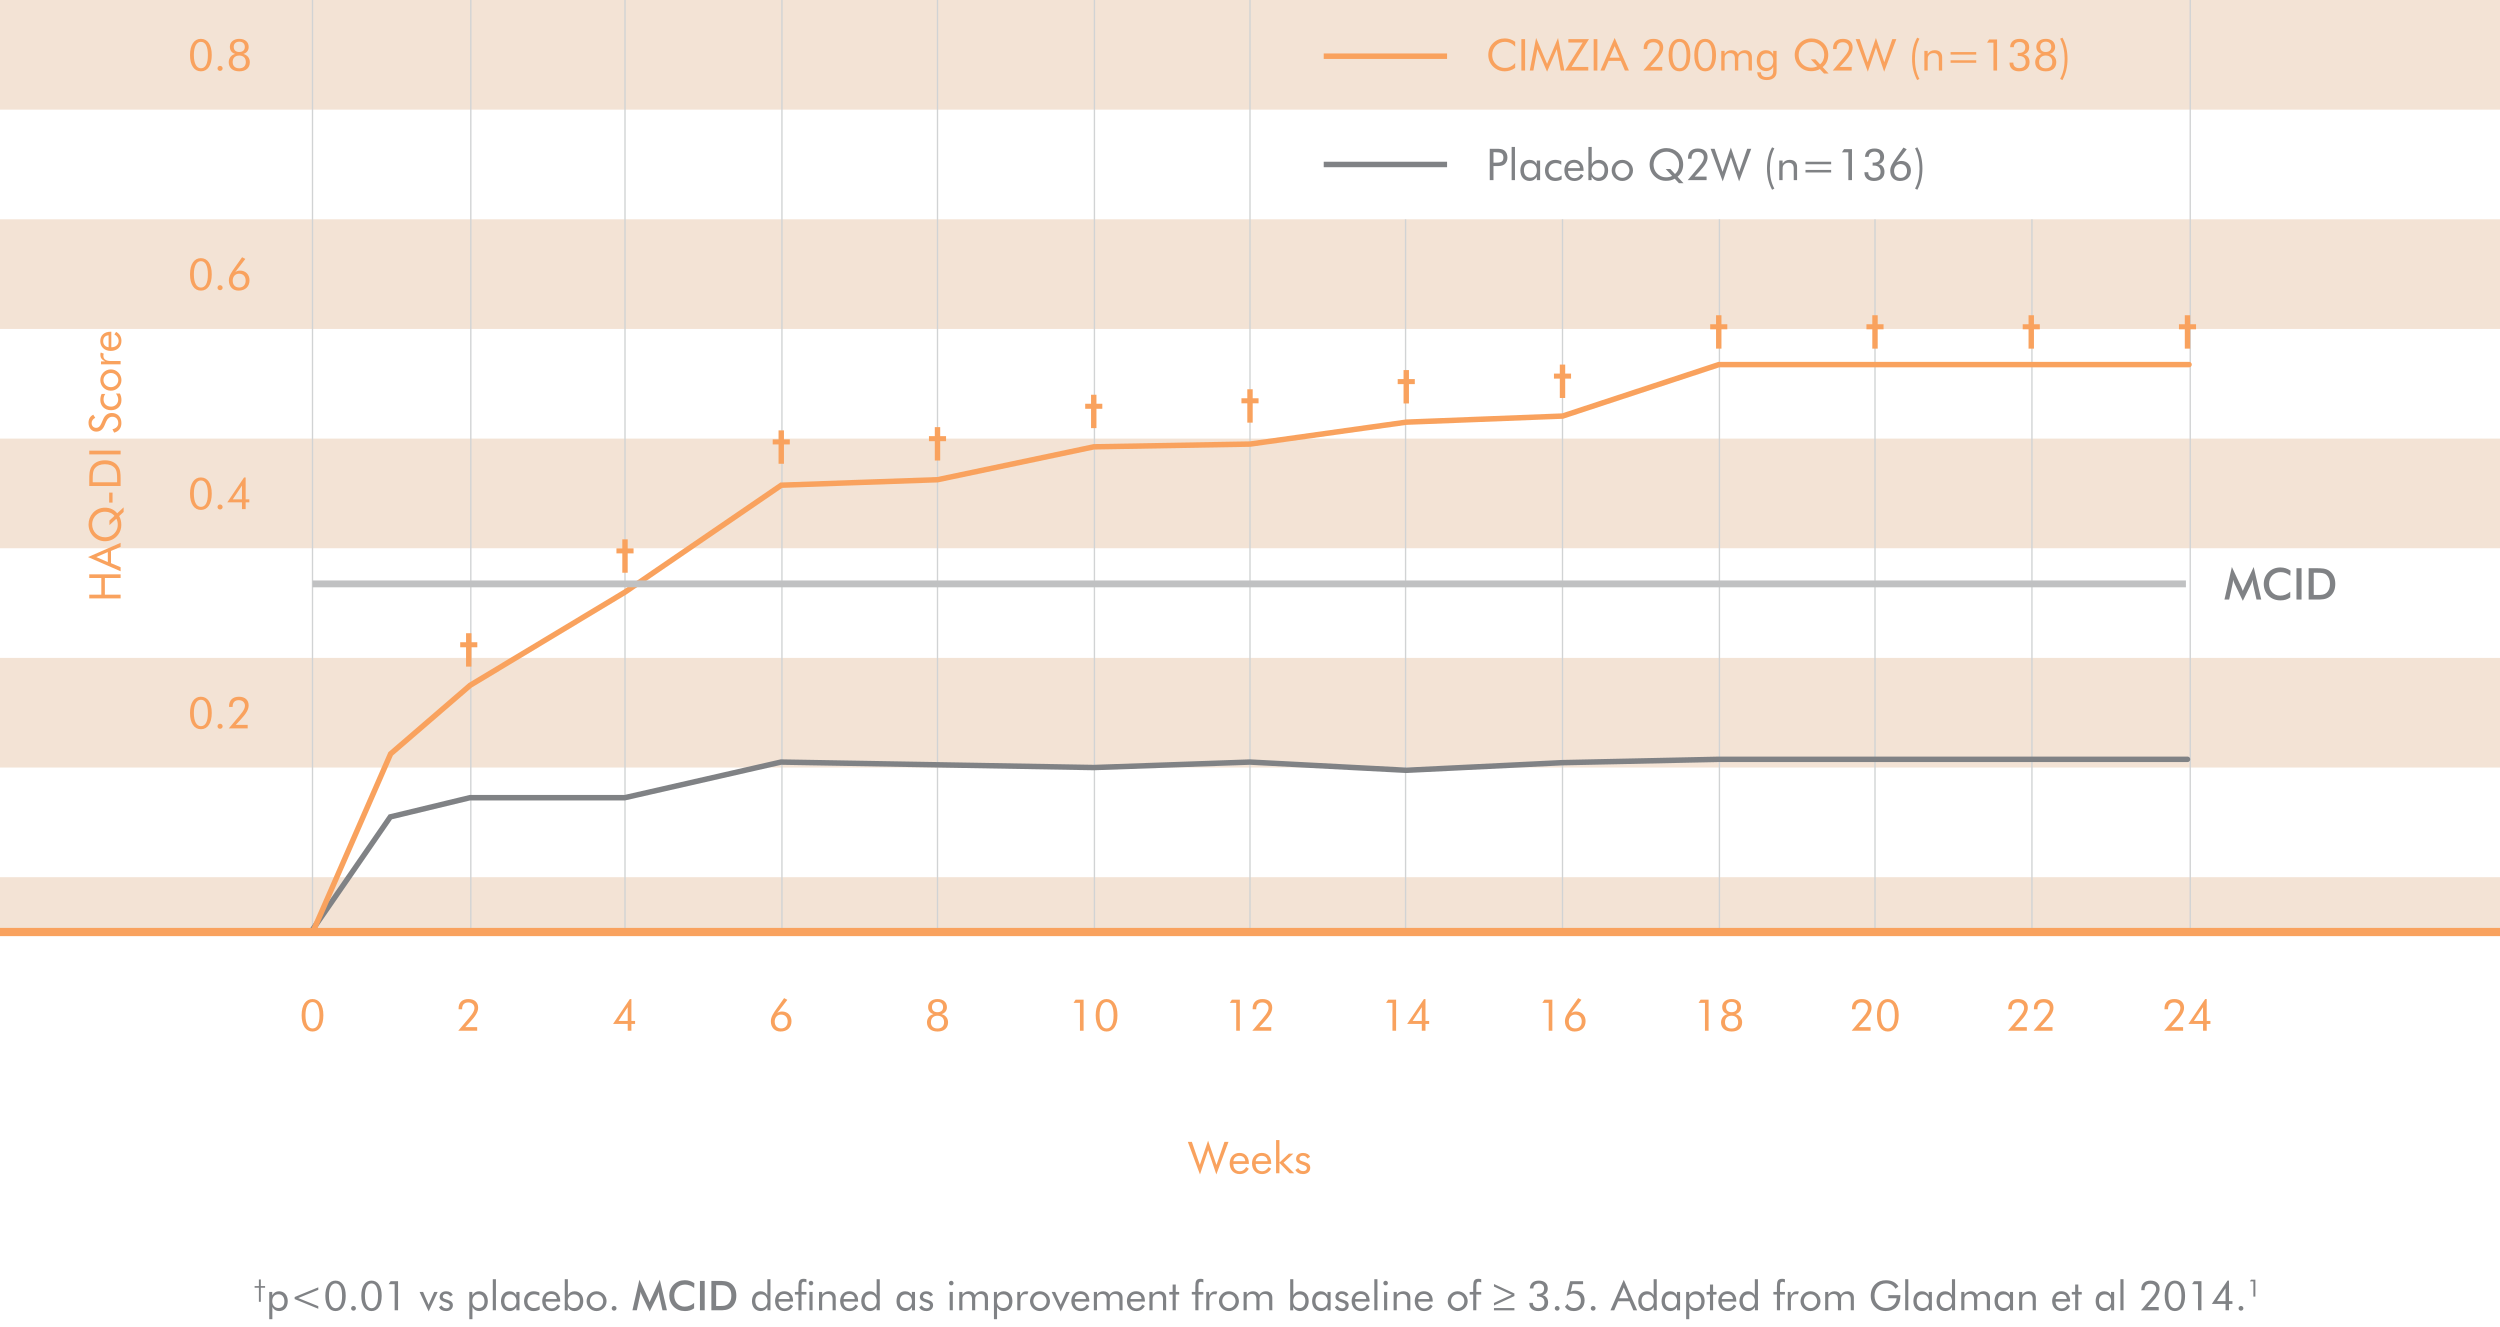 <?xml version="1.0" encoding="utf-8"?>
<!-- Generator: Adobe Illustrator 15.1.0, SVG Export Plug-In . SVG Version: 6.00 Build 0)  -->
<!DOCTYPE svg PUBLIC "-//W3C//DTD SVG 1.1//EN" "http://www.w3.org/Graphics/SVG/1.1/DTD/svg11.dtd">
<svg version="1.1" id="x-axis" xmlns="http://www.w3.org/2000/svg" xmlns:xlink="http://www.w3.org/1999/xlink" x="0px" y="0px"
	 width="912px" height="484px" viewBox="0 0 912 484" enable-background="new 0 0 912 484" xml:space="preserve">
<g>
	<defs>
		<rect id="SVGID_1_" x="-9" y="-1" width="930" height="482.252"/>
	</defs>
	<clipPath id="SVGID_2_">
		<use xlink:href="#SVGID_1_"  overflow="visible"/>
	</clipPath>
	<rect y="320" clip-path="url(#SVGID_2_)" fill="#F3E3D5" width="912" height="20"/>
	<rect clip-path="url(#SVGID_2_)" fill="#F3E3D5" width="912" height="40"/>
	<rect y="80" clip-path="url(#SVGID_2_)" fill="#F3E3D5" width="912" height="40"/>
	<rect y="160" clip-path="url(#SVGID_2_)" fill="#F3E3D5" width="912" height="40"/>
	<rect y="240" clip-path="url(#SVGID_2_)" fill="#F3E3D5" width="912" height="40"/>
	<line clip-path="url(#SVGID_2_)" fill="none" stroke="#D1D3D4" stroke-width="0.5" x1="228" y1="0" x2="228" y2="340"/>
	<line clip-path="url(#SVGID_2_)" fill="none" stroke="#D1D3D4" stroke-width="0.5" x1="285.25" y1="0" x2="285.25" y2="340"/>
	<line clip-path="url(#SVGID_2_)" fill="none" stroke="#D1D3D4" stroke-width="0.5" x1="114" y1="0" x2="114" y2="340"/>
	<line clip-path="url(#SVGID_2_)" fill="none" stroke="#D1D3D4" stroke-width="0.5" x1="171.75" y1="0" x2="171.75" y2="340"/>
	<line clip-path="url(#SVGID_2_)" fill="none" stroke="#D1D3D4" stroke-width="0.5" x1="342" y1="0" x2="342" y2="340"/>
	<line clip-path="url(#SVGID_2_)" fill="none" stroke="#D1D3D4" stroke-width="0.5" x1="399.25" y1="0" x2="399.25" y2="340"/>
	<line clip-path="url(#SVGID_2_)" fill="none" stroke="#D1D3D4" stroke-width="0.5" x1="456" y1="0" x2="456" y2="340"/>
	<line clip-path="url(#SVGID_2_)" fill="none" stroke="#D1D3D4" stroke-width="0.5" x1="570" y1="80" x2="570" y2="340"/>
	<line clip-path="url(#SVGID_2_)" fill="none" stroke="#D1D3D4" stroke-width="0.5" x1="512.75" y1="80" x2="512.75" y2="340"/>
	<line clip-path="url(#SVGID_2_)" fill="none" stroke="#D1D3D4" stroke-width="0.5" x1="627.25" y1="80" x2="627.25" y2="340"/>
	<line clip-path="url(#SVGID_2_)" fill="none" stroke="#D1D3D4" stroke-width="0.5" x1="684" y1="80" x2="684" y2="340"/>
	<line clip-path="url(#SVGID_2_)" fill="none" stroke="#D1D3D4" stroke-width="0.5" x1="741.25" y1="80" x2="741.25" y2="340"/>
	<line clip-path="url(#SVGID_2_)" fill="none" stroke="#D1D3D4" stroke-width="0.5" x1="799" y1="0" x2="799" y2="340"/>
	<g clip-path="url(#SVGID_2_)">
		<defs>
			<rect id="SVGID_3_" x="-9" y="-1" width="930" height="482.252"/>
		</defs>
		<clipPath id="SVGID_4_">
			<use xlink:href="#SVGID_3_"  overflow="visible"/>
		</clipPath>
		<path clip-path="url(#SVGID_4_)" fill="#F9A25E" d="M39.616,122.323v4.352c-1.216-0.128-1.968-1.008-1.968-2.176
			C37.648,123.203,38.352,122.403,39.616,122.323 M40.608,121.011h-0.24c-2.368,0-3.792,1.344-3.792,3.44
			c0,2.08,1.568,3.568,3.824,3.568c2.336,0,3.904-1.472,3.904-3.648c0-1.472-0.656-2.592-1.952-3.312l-0.624,0.928
			c1.04,0.592,1.552,1.36,1.552,2.32c0,1.376-1.008,2.368-2.56,2.368h-0.112V121.011z M44,132.915v-1.216h-3.488
			c-1.872,0-2.8-0.64-2.8-1.936c0-0.224,0.048-0.48,0.144-0.752l-1.104-0.416c-0.096,0.272-0.144,0.544-0.144,0.832
			c0,1.088,0.512,1.76,1.728,2.4h-1.488v1.088H44z M40.448,141.235c-1.52,0-2.704-1.152-2.704-2.592
			c0-1.424,1.184-2.576,2.704-2.576c1.52,0,2.704,1.152,2.704,2.576C43.152,140.067,41.968,141.235,40.448,141.235 M40.448,142.531
			c1.04,0,1.968-0.384,2.72-1.136c0.736-0.736,1.136-1.696,1.136-2.752c0-1.04-0.416-2-1.152-2.752
			c-0.72-0.736-1.664-1.136-2.704-1.136c-1.04,0-2,0.4-2.72,1.136c-0.736,0.752-1.136,1.696-1.136,2.752
			c0,1.056,0.384,2.016,1.12,2.752C38.448,142.146,39.408,142.531,40.448,142.531 M42.304,143.571
			c0.544,0.752,0.816,1.44,0.816,2.208c0,1.488-1.152,2.56-2.592,2.56c-1.696,0-2.752-1.088-2.752-2.656
			c0-0.704,0.224-1.376,0.624-1.984h-1.312c-0.32,0.656-0.496,1.424-0.496,2.224c0,2.144,1.568,3.728,3.904,3.728
			c2.256,0,3.808-1.456,3.808-3.68c0-0.928-0.192-1.744-0.576-2.4H42.304z M37.648,152.915l-0.72,1.632
			c-0.464,1.04-1.024,1.536-1.84,1.536c-0.976,0-1.664-0.72-1.664-1.744c0-0.816,0.448-1.44,1.312-1.936l-0.72-1.12
			c-1.136,0.56-1.728,1.584-1.728,2.96c0,1.904,1.216,3.216,2.816,3.216c1.392,0,2.384-0.736,3.024-2.256l0.592-1.392
			c0.512-1.184,1.264-1.776,2.288-1.776c1.248,0,2.128,0.912,2.128,2.288c0,1.152-0.72,1.936-2.112,2.272l0.608,1.232
			c1.696-0.432,2.656-1.696,2.656-3.504c0-2.208-1.408-3.664-3.504-3.664C39.344,150.659,38.304,151.427,37.648,152.915 M44,164.403
			H32.56v1.36H44V164.403z M42.72,175.938h-8.896v-0.88c0-1.968,0.032-3.328,0.832-4.272c0.784-0.944,2-1.44,3.616-1.44
			s2.864,0.512,3.632,1.44c0.8,0.96,0.816,2.32,0.816,4.272V175.938z M44,177.298v-2.688c0-1.856-0.048-3.36-1.072-4.688
			c-1.008-1.312-2.592-2-4.64-2s-3.648,0.688-4.656,2c-1.072,1.392-1.072,3.04-1.072,5.184v2.192H44z M39.824,183.346h1.232v-3.648
			h-1.232V183.346z M39.92,189.89v1.68l2.528-2.336c0.352,0.64,0.512,1.36,0.512,2.208c0,0.976-0.288,1.872-0.816,2.608
			c-0.944,1.296-2.24,1.952-3.856,1.952c-1.248,0-2.432-0.48-3.312-1.36s-1.36-2.064-1.36-3.312c0-1.696,0.816-3.152,2.24-4.016
			c0.688-0.416,1.552-0.64,2.496-0.64c1.408,0,2.624,0.56,3.392,1.52L39.92,189.89z M45.104,185.074l-2.352,2.176
			c-1.072-1.344-2.624-2.048-4.448-2.048c-1.744,0-3.296,0.672-4.416,1.904c-1.04,1.152-1.584,2.592-1.584,4.224
			c0,1.632,0.608,3.152,1.744,4.32c1.136,1.152,2.64,1.792,4.24,1.792c1.984,0,3.664-0.848,4.848-2.448
			c0.736-0.992,1.12-2.176,1.12-3.472c0-1.264-0.256-2.336-0.784-3.248l1.632-1.52V185.074z M35.12,203.218l4.208-1.824v3.648
			L35.12,203.218z M32.112,203.218L44,208.402v-1.472l-3.504-1.488v-4.464L44,199.49v-1.472L32.112,203.218z M44,218.306v-1.36
			h-5.744v-6.08H44v-1.36H32.56v1.36h4.4v6.08h-4.4v1.36H44z"/>
		<g clip-path="url(#SVGID_4_)">
			<g>
				<defs>
					<rect id="SVGID_5_" x="60.312" y="13.168" width="39.824" height="13.856"/>
				</defs>
				<clipPath id="SVGID_6_">
					<use xlink:href="#SVGID_5_"  overflow="visible"/>
				</clipPath>
				<path clip-path="url(#SVGID_6_)" fill="#F9A25E" d="M87.296,15.208c1.248,0,2.017,0.72,2.017,1.904
					c0,1.152-0.736,1.856-2.048,1.856c-1.28,0-2-0.72-2-1.856C85.265,15.944,86.032,15.208,87.296,15.208 M87.28,24.92
					c-1.536,0-2.4-0.88-2.4-2.304c0-1.44,0.896-2.352,2.4-2.352s2.4,0.896,2.4,2.352C89.681,24.041,88.816,24.92,87.28,24.92
					 M85.792,19.672c-1.504,0.416-2.352,1.536-2.352,3.04c0,1.984,1.424,3.312,3.855,3.312c2.448,0,3.84-1.296,3.84-3.344
					c0-1.472-0.848-2.576-2.352-3.008c1.232-0.368,1.936-1.296,1.936-2.528c0-1.776-1.296-2.976-3.424-2.976
					c-2.096,0-3.439,1.232-3.439,2.864C83.856,18.393,84.512,19.272,85.792,19.672 M79.344,24.952c0,0.512,0.4,0.912,0.929,0.912
					c0.527,0,0.943-0.4,0.943-0.912c0-0.512-0.416-0.928-0.943-0.928C79.76,24.024,79.344,24.44,79.344,24.952 M73.296,26.024
					c2.4,0,3.952-2.128,3.952-5.936s-1.536-5.92-3.983-5.92c-2.385,0-3.952,2.144-3.952,5.92S70.88,26.024,73.296,26.024
					 M73.28,24.904c-1.584,0-2.561-1.728-2.561-4.832c0-3.088,0.977-4.8,2.561-4.8c1.664,0,2.56,1.648,2.56,4.832
					C75.84,23.272,74.944,24.904,73.28,24.904"/>
			</g>
		</g>
		<g clip-path="url(#SVGID_4_)">
			<g>
				<defs>
					<rect id="SVGID_7_" x="60.312" y="92.832" width="39.712" height="14.192"/>
				</defs>
				<clipPath id="SVGID_8_">
					<use xlink:href="#SVGID_7_"  overflow="visible"/>
				</clipPath>
				<path clip-path="url(#SVGID_8_)" fill="#F9A25E" d="M84.896,102.393c0-1.504,0.928-2.544,2.288-2.544
					c1.52,0,2.432,0.976,2.432,2.528c0,1.52-0.944,2.512-2.352,2.512C85.824,104.888,84.896,103.944,84.896,102.393 M85.809,99.256
					l3.695-4.8l-1.184-0.624l-2.608,3.68c-1.264,1.792-2.224,3.12-2.224,4.768c0,2.24,1.408,3.744,3.504,3.744
					c2.496,0,4.032-1.488,4.032-3.776c0-2.096-1.408-3.536-3.456-3.536C86.928,98.712,86.368,98.888,85.809,99.256 M79.344,104.952
					c0,0.512,0.4,0.912,0.929,0.912c0.527,0,0.943-0.4,0.943-0.912c0-0.512-0.416-0.928-0.943-0.928
					C79.76,104.024,79.344,104.44,79.344,104.952 M73.296,106.024c2.4,0,3.952-2.128,3.952-5.936s-1.536-5.92-3.983-5.92
					c-2.385,0-3.952,2.144-3.952,5.92S70.88,106.024,73.296,106.024 M73.28,104.904c-1.584,0-2.561-1.728-2.561-4.832
					c0-3.088,0.977-4.8,2.561-4.8c1.664,0,2.56,1.648,2.56,4.832C75.84,103.272,74.944,104.904,73.28,104.904"/>
			</g>
		</g>
		<g clip-path="url(#SVGID_4_)">
			<g>
				<defs>
					<rect id="SVGID_9_" x="60.312" y="173.168" width="39.648" height="13.856"/>
				</defs>
				<clipPath id="SVGID_10_">
					<use xlink:href="#SVGID_9_"  overflow="visible"/>
				</clipPath>
				<path clip-path="url(#SVGID_10_)" fill="#F9A25E" d="M88.272,185.72h1.344v-2.464h1.344v-1.104h-1.344v-7.984H89.04
					l-6.128,9.088h5.36V185.72z M88.272,182.152h-3.345l3.345-5.024V182.152z M79.344,184.952c0,0.512,0.4,0.912,0.929,0.912
					c0.527,0,0.943-0.4,0.943-0.912c0-0.512-0.416-0.928-0.943-0.928C79.76,184.024,79.344,184.44,79.344,184.952 M73.296,186.024
					c2.4,0,3.952-2.128,3.952-5.936s-1.536-5.92-3.983-5.92c-2.385,0-3.952,2.144-3.952,5.92S70.88,186.024,73.296,186.024
					 M73.28,184.904c-1.584,0-2.561-1.728-2.561-4.832c0-3.088,0.977-4.8,2.561-4.8c1.664,0,2.56,1.648,2.56,4.832
					C75.84,183.272,74.944,184.904,73.28,184.904"/>
			</g>
		</g>
		<g clip-path="url(#SVGID_4_)">
			<g>
				<defs>
					<rect id="SVGID_11_" x="60.312" y="253.168" width="39.392" height="13.855"/>
				</defs>
				<clipPath id="SVGID_12_">
					<use xlink:href="#SVGID_11_"  overflow="visible"/>
				</clipPath>
				<path clip-path="url(#SVGID_12_)" fill="#F9A25E" d="M90.353,264.424h-4.336l1.792-1.936c1.84-2,2.896-3.504,2.896-5.152
					c0-1.968-1.312-3.168-3.552-3.168c-2.256,0-3.584,1.264-3.584,3.424c0,0.097,0.016,0.209,0.016,0.305h1.28v-0.128
					c0-1.521,0.8-2.353,2.24-2.353c1.376,0,2.256,0.848,2.256,2c0,1.488-1.424,3.008-3.488,5.44l-2.416,2.864h6.896V264.424z
					 M79.344,264.952c0,0.513,0.4,0.912,0.929,0.912c0.527,0,0.943-0.399,0.943-0.912c0-0.512-0.416-0.928-0.943-0.928
					C79.76,264.024,79.344,264.44,79.344,264.952 M73.296,266.024c2.4,0,3.952-2.128,3.952-5.937c0-3.808-1.536-5.92-3.983-5.92
					c-2.385,0-3.952,2.145-3.952,5.92C69.312,263.864,70.88,266.024,73.296,266.024 M73.28,264.904
					c-1.584,0-2.561-1.729-2.561-4.832c0-3.088,0.977-4.8,2.561-4.8c1.664,0,2.56,1.647,2.56,4.832
					C75.84,263.272,74.944,264.904,73.28,264.904"/>
			</g>
		</g>
	</g>
	<polyline clip-path="url(#SVGID_2_)" fill="none" stroke="#808285" stroke-width="2" stroke-linecap="round" points="
		113.862,339.36 142.388,298 171.394,291 227.903,291 284.914,278 341.927,279 399,280 456,278 513,281 569.971,278.219 627,277 
		684,277 798,277 	"/>
	<polyline clip-path="url(#SVGID_2_)" fill="none" stroke="#F9A25E" stroke-width="2" stroke-linecap="round" points="
		113.993,340.266 142.5,275 171.503,250 228.008,216 285.012,177 342.018,175 399.021,163 456.029,162 513.034,154 570.039,151.781 
		627.044,133 684.05,133 798.56,133 	"/>
	<line clip-path="url(#SVGID_2_)" fill="none" stroke="#C0C1C2" stroke-width="2.5" x1="114" y1="213" x2="797.421" y2="213"/>
	<line clip-path="url(#SVGID_2_)" fill="none" stroke="#F9A25E" stroke-width="3" x1="0" y1="340" x2="912" y2="340"/>
	<g clip-path="url(#SVGID_2_)">
		<defs>
			<rect id="SVGID_13_" x="-9" y="-1" width="930" height="482.252"/>
		</defs>
		<clipPath id="SVGID_14_">
			<use xlink:href="#SVGID_13_"  overflow="visible"/>
		</clipPath>
		<g clip-path="url(#SVGID_14_)">
			<g>
				<defs>
					<rect id="SVGID_15_" x="780.496" y="363.447" width="34.864" height="13.553"/>
				</defs>
				<clipPath id="SVGID_16_">
					<use xlink:href="#SVGID_15_"  overflow="visible"/>
				</clipPath>
				<path clip-path="url(#SVGID_16_)" fill="#F9A25E" d="M803.672,376h1.344v-2.464h1.345v-1.104h-1.345v-7.983h-0.575l-6.128,9.088
					h5.359V376z M803.672,372.432h-3.344l3.344-5.023V372.432z M796.392,374.705h-4.336l1.792-1.937c1.84-2,2.896-3.505,2.896-5.152
					c0-1.968-1.312-3.168-3.552-3.168c-2.257,0-3.584,1.265-3.584,3.425c0,0.096,0.016,0.207,0.016,0.303h1.28v-0.127
					c0-1.521,0.8-2.353,2.239-2.353c1.376,0,2.257,0.849,2.257,2c0,1.488-1.425,3.009-3.488,5.44L789.496,376h6.896V374.705z"/>
			</g>
		</g>
		<g clip-path="url(#SVGID_14_)">
			<g>
				<defs>
					<rect id="SVGID_17_" x="723.496" y="363.447" width="34.607" height="13.553"/>
				</defs>
				<clipPath id="SVGID_18_">
					<use xlink:href="#SVGID_17_"  overflow="visible"/>
				</clipPath>
				<path clip-path="url(#SVGID_18_)" fill="#F9A25E" d="M748.752,374.705h-4.336l1.792-1.937c1.84-2,2.896-3.505,2.896-5.152
					c0-1.968-1.312-3.168-3.552-3.168c-2.256,0-3.584,1.265-3.584,3.425c0,0.096,0.017,0.207,0.017,0.303h1.279v-0.127
					c0-1.521,0.801-2.353,2.24-2.353c1.376,0,2.256,0.849,2.256,2c0,1.488-1.424,3.009-3.488,5.44L741.856,376h6.896V374.705z
					 M739.392,374.705h-4.336l1.792-1.937c1.84-2,2.896-3.505,2.896-5.152c0-1.968-1.312-3.168-3.552-3.168
					c-2.257,0-3.584,1.265-3.584,3.425c0,0.096,0.016,0.207,0.016,0.303h1.28v-0.127c0-1.521,0.8-2.353,2.239-2.353
					c1.376,0,2.257,0.849,2.257,2c0,1.488-1.425,3.009-3.488,5.44L732.496,376h6.896V374.705z"/>
			</g>
		</g>
		<g clip-path="url(#SVGID_14_)">
			<g>
				<defs>
					<rect id="SVGID_19_" x="666.496" y="363.447" width="35.152" height="13.856"/>
				</defs>
				<clipPath id="SVGID_20_">
					<use xlink:href="#SVGID_19_"  overflow="visible"/>
				</clipPath>
				<path clip-path="url(#SVGID_20_)" fill="#F9A25E" d="M688.696,376.305c2.399,0,3.952-2.129,3.952-5.937s-1.536-5.92-3.984-5.92
					c-2.384,0-3.952,2.144-3.952,5.92S686.28,376.305,688.696,376.305 M688.68,375.185c-1.584,0-2.56-1.728-2.56-4.832
					c0-3.089,0.976-4.8,2.56-4.8c1.664,0,2.561,1.647,2.561,4.832C691.24,373.553,690.344,375.185,688.68,375.185 M682.392,374.705
					h-4.336l1.792-1.937c1.84-2,2.896-3.505,2.896-5.152c0-1.968-1.312-3.168-3.552-3.168c-2.257,0-3.584,1.265-3.584,3.425
					c0,0.096,0.016,0.207,0.016,0.303h1.28v-0.127c0-1.521,0.8-2.353,2.239-2.353c1.376,0,2.257,0.849,2.257,2
					c0,1.488-1.425,3.009-3.488,5.44L675.496,376h6.896V374.705z"/>
			</g>
		</g>
		<g clip-path="url(#SVGID_14_)">
			<g>
				<defs>
					<rect id="SVGID_21_" x="610.632" y="363.447" width="33.904" height="13.856"/>
				</defs>
				<clipPath id="SVGID_22_">
					<use xlink:href="#SVGID_21_"  overflow="visible"/>
				</clipPath>
				<path clip-path="url(#SVGID_22_)" fill="#F9A25E" d="M631.696,365.488c1.248,0,2.016,0.721,2.016,1.904
					c0,1.152-0.735,1.855-2.048,1.855c-1.28,0-2-0.72-2-1.855C629.664,366.225,630.432,365.488,631.696,365.488 M631.68,375.2
					c-1.535,0-2.399-0.88-2.399-2.304c0-1.439,0.896-2.352,2.399-2.352s2.4,0.896,2.4,2.352
					C634.08,374.32,633.216,375.2,631.68,375.2 M630.192,369.952c-1.504,0.416-2.353,1.536-2.353,3.04
					c0,1.984,1.424,3.312,3.856,3.312c2.448,0,3.84-1.297,3.84-3.344c0-1.473-0.848-2.576-2.353-3.009
					c1.232-0.368,1.937-1.296,1.937-2.528c0-1.775-1.296-2.976-3.424-2.976c-2.097,0-3.44,1.231-3.44,2.864
					C628.256,368.672,628.912,369.553,630.192,369.952 M621.968,376h1.328v-11.328H620.4l-0.769,1.185h2.336V376z"/>
			</g>
		</g>
		<g clip-path="url(#SVGID_14_)">
			<g>
				<defs>
					<rect id="SVGID_23_" x="553.632" y="363.111" width="33.792" height="14.192"/>
				</defs>
				<clipPath id="SVGID_24_">
					<use xlink:href="#SVGID_23_"  overflow="visible"/>
				</clipPath>
				<path clip-path="url(#SVGID_24_)" fill="#F9A25E" d="M572.296,372.672c0-1.504,0.928-2.543,2.288-2.543
					c1.52,0,2.432,0.976,2.432,2.527c0,1.52-0.943,2.512-2.352,2.512C573.224,375.168,572.296,374.225,572.296,372.672
					 M573.208,369.536l3.696-4.8l-1.185-0.624l-2.607,3.681c-1.265,1.791-2.225,3.119-2.225,4.768c0,2.24,1.408,3.744,3.504,3.744
					c2.496,0,4.032-1.488,4.032-3.776c0-2.097-1.408-3.536-3.456-3.536C574.328,368.992,573.768,369.168,573.208,369.536
					 M564.968,376h1.328v-11.328H563.4l-0.769,1.185h2.336V376z"/>
			</g>
		</g>
		<g clip-path="url(#SVGID_14_)">
			<g>
				<defs>
					<rect id="SVGID_25_" x="496.632" y="363.447" width="33.729" height="13.553"/>
				</defs>
				<clipPath id="SVGID_26_">
					<use xlink:href="#SVGID_25_"  overflow="visible"/>
				</clipPath>
				<path clip-path="url(#SVGID_26_)" fill="#F9A25E" d="M518.672,376h1.344v-2.464h1.345v-1.104h-1.345v-7.983h-0.575l-6.128,9.088
					h5.359V376z M518.672,372.432h-3.344l3.344-5.023V372.432z M507.968,376h1.328v-11.328H506.4l-0.769,1.185h2.336V376z"/>
			</g>
		</g>
		<g clip-path="url(#SVGID_14_)">
			<g>
				<defs>
					<rect id="SVGID_27_" x="439.632" y="363.447" width="33.472" height="13.553"/>
				</defs>
				<clipPath id="SVGID_28_">
					<use xlink:href="#SVGID_27_"  overflow="visible"/>
				</clipPath>
				<path clip-path="url(#SVGID_28_)" fill="#F9A25E" d="M463.752,374.705h-4.336l1.792-1.937c1.84-2,2.896-3.505,2.896-5.152
					c0-1.968-1.312-3.168-3.552-3.168c-2.256,0-3.584,1.265-3.584,3.425c0,0.096,0.017,0.207,0.017,0.303h1.279v-0.127
					c0-1.521,0.801-2.353,2.24-2.353c1.376,0,2.256,0.849,2.256,2c0,1.488-1.424,3.009-3.488,5.44L456.855,376h6.896V374.705z
					 M450.968,376h1.328v-11.328H449.4l-0.769,1.185h2.336V376z"/>
			</g>
		</g>
		<g clip-path="url(#SVGID_14_)">
			<g>
				<defs>
					<rect id="SVGID_29_" x="382.632" y="363.447" width="34.017" height="13.856"/>
				</defs>
				<clipPath id="SVGID_30_">
					<use xlink:href="#SVGID_29_"  overflow="visible"/>
				</clipPath>
				<path clip-path="url(#SVGID_30_)" fill="#F9A25E" d="M403.696,376.305c2.399,0,3.952-2.129,3.952-5.937s-1.536-5.92-3.984-5.92
					c-2.384,0-3.952,2.144-3.952,5.92S401.28,376.305,403.696,376.305 M403.68,375.185c-1.584,0-2.56-1.728-2.56-4.832
					c0-3.089,0.976-4.8,2.56-4.8c1.664,0,2.561,1.647,2.561,4.832C406.24,373.553,405.344,375.185,403.68,375.185 M393.968,376
					h1.328v-11.328H392.4l-0.769,1.185h2.336V376z"/>
			</g>
		</g>
		<g clip-path="url(#SVGID_14_)">
			<g>
				<defs>
					<rect id="SVGID_31_" x="329.16" y="363.447" width="25.696" height="13.856"/>
				</defs>
				<clipPath id="SVGID_32_">
					<use xlink:href="#SVGID_31_"  overflow="visible"/>
				</clipPath>
				<path clip-path="url(#SVGID_32_)" fill="#F9A25E" d="M342.016,365.488c1.248,0,2.017,0.721,2.017,1.904
					c0,1.152-0.736,1.855-2.048,1.855c-1.28,0-2-0.72-2-1.855C339.984,366.225,340.752,365.488,342.016,365.488 M342,375.2
					c-1.536,0-2.4-0.88-2.4-2.304c0-1.439,0.896-2.352,2.4-2.352s2.4,0.896,2.4,2.352C344.4,374.32,343.536,375.2,342,375.2
					 M340.512,369.952c-1.504,0.416-2.352,1.536-2.352,3.04c0,1.984,1.424,3.312,3.855,3.312c2.448,0,3.841-1.297,3.841-3.344
					c0-1.473-0.849-2.576-2.353-3.009c1.232-0.368,1.937-1.296,1.937-2.528c0-1.775-1.297-2.976-3.425-2.976
					c-2.096,0-3.439,1.231-3.439,2.864C338.576,368.672,339.232,369.553,340.512,369.952"/>
			</g>
		</g>
		<g clip-path="url(#SVGID_14_)">
			<g>
				<defs>
					<rect id="SVGID_33_" x="272.208" y="363.111" width="25.536" height="14.192"/>
				</defs>
				<clipPath id="SVGID_34_">
					<use xlink:href="#SVGID_33_"  overflow="visible"/>
				</clipPath>
				<path clip-path="url(#SVGID_34_)" fill="#F9A25E" d="M282.616,372.672c0-1.504,0.928-2.543,2.288-2.543
					c1.52,0,2.432,0.976,2.432,2.527c0,1.52-0.944,2.512-2.352,2.512C283.544,375.168,282.616,374.225,282.616,372.672
					 M283.528,369.536l3.695-4.8l-1.184-0.624l-2.608,3.681c-1.264,1.791-2.224,3.119-2.224,4.768c0,2.24,1.408,3.744,3.504,3.744
					c2.496,0,4.032-1.488,4.032-3.776c0-2.097-1.408-3.536-3.456-3.536C284.648,368.992,284.088,369.168,283.528,369.536"/>
			</g>
		</g>
		<g clip-path="url(#SVGID_14_)">
			<g>
				<defs>
					<rect id="SVGID_35_" x="214.632" y="363.447" width="26.048" height="13.553"/>
				</defs>
				<clipPath id="SVGID_36_">
					<use xlink:href="#SVGID_35_"  overflow="visible"/>
				</clipPath>
				<path clip-path="url(#SVGID_36_)" fill="#F9A25E" d="M228.992,376h1.344v-2.464h1.344v-1.104h-1.344v-7.983h-0.576l-6.128,9.088
					h5.36V376z M228.992,372.432h-3.344l3.344-5.023V372.432z"/>
			</g>
		</g>
		<g clip-path="url(#SVGID_14_)">
			<g>
				<defs>
					<rect id="SVGID_37_" x="158.176" y="363.447" width="25.248" height="13.553"/>
				</defs>
				<clipPath id="SVGID_38_">
					<use xlink:href="#SVGID_37_"  overflow="visible"/>
				</clipPath>
				<path clip-path="url(#SVGID_38_)" fill="#F9A25E" d="M174.072,374.705h-4.336l1.792-1.937c1.84-2,2.896-3.505,2.896-5.152
					c0-1.968-1.312-3.168-3.552-3.168c-2.256,0-3.584,1.265-3.584,3.425c0,0.096,0.016,0.207,0.016,0.303h1.28v-0.127
					c0-1.521,0.8-2.353,2.24-2.353c1.376,0,2.256,0.849,2.256,2c0,1.488-1.424,3.009-3.488,5.44L167.176,376h6.896V374.705z"/>
			</g>
		</g>
		<g clip-path="url(#SVGID_14_)">
			<g>
				<defs>
					<rect id="SVGID_39_" x="101.032" y="363.447" width="25.936" height="13.856"/>
				</defs>
				<clipPath id="SVGID_40_">
					<use xlink:href="#SVGID_39_"  overflow="visible"/>
				</clipPath>
				<path clip-path="url(#SVGID_40_)" fill="#F9A25E" d="M114.016,376.305c2.4,0,3.952-2.129,3.952-5.937s-1.536-5.92-3.983-5.92
					c-2.385,0-3.952,2.144-3.952,5.92S111.6,376.305,114.016,376.305 M114,375.185c-1.584,0-2.56-1.728-2.56-4.832
					c0-3.089,0.976-4.8,2.56-4.8c1.664,0,2.56,1.647,2.56,4.832C116.56,373.553,115.664,375.185,114,375.185"/>
			</g>
		</g>
		<path clip-path="url(#SVGID_14_)" fill="#F9A25E" d="M472.552,426.801c0.561,1.008,1.488,1.504,2.816,1.504
			c1.584,0,2.608-0.944,2.608-2.272c0-1.168-0.688-1.68-2.08-2.128c-1.185-0.384-1.84-0.479-1.84-1.232
			c0-0.623,0.495-1.071,1.216-1.071c0.752,0,1.344,0.368,1.632,1.023l0.992-0.607c-0.385-0.912-1.312-1.424-2.544-1.424
			c-1.521,0-2.528,0.911-2.528,2.159c0,1.408,1.056,1.713,2.816,2.32c0.752,0.256,1.119,0.544,1.119,1.088
			c0,0.624-0.527,1.072-1.344,1.072c-0.815,0-1.424-0.368-1.824-1.136L472.552,426.801z M465.512,428h1.217l0.016-3.775l3.68,3.775
			h1.712l-3.888-3.872l3.568-3.279h-1.632l-3.44,3.248l-0.016-8.208h-1.217V428z M462.424,423.616h-4.352
			c0.128-1.216,1.008-1.968,2.176-1.968C461.544,421.648,462.344,422.353,462.424,423.616 M463.736,424.608v-0.24
			c0-2.368-1.344-3.792-3.44-3.792c-2.08,0-3.567,1.568-3.567,3.824c0,2.336,1.472,3.904,3.647,3.904
			c1.473,0,2.592-0.656,3.312-1.952l-0.929-0.624c-0.592,1.04-1.359,1.552-2.319,1.552c-1.376,0-2.368-1.008-2.368-2.56v-0.112
			H463.736z M454.28,423.616h-4.353c0.129-1.216,1.009-1.968,2.177-1.968C453.4,421.648,454.2,422.353,454.28,423.616
			 M455.592,424.608v-0.24c0-2.368-1.344-3.792-3.439-3.792c-2.08,0-3.568,1.568-3.568,3.824c0,2.336,1.473,3.904,3.648,3.904
			c1.472,0,2.592-0.656,3.312-1.952l-0.928-0.624c-0.592,1.04-1.36,1.552-2.32,1.552c-1.376,0-2.368-1.008-2.368-2.56v-0.112
			H455.592z M433.32,416.561l4.432,11.888l2.977-8.848l2.991,8.848l4.433-11.888h-1.473l-2.911,8.416l-3.057-8.864l-3.023,8.864
			l-2.896-8.416H433.32z"/>
	</g>
	<polygon clip-path="url(#SVGID_2_)" fill="#F9A25E" points="170.515,242.683 171.485,242.683 171.485,235.627 173.622,235.627 
		173.622,234.788 171.485,234.788 171.485,231.5 170.515,231.5 170.515,234.788 168.379,234.788 168.379,235.627 170.515,235.627 	
		"/>
	<polygon clip-path="url(#SVGID_2_)" fill="none" stroke="#F9A25E" points="170.515,242.683 171.485,242.683 171.485,235.627 
		173.622,235.627 173.622,234.788 171.485,234.788 171.485,231.5 170.515,231.5 170.515,234.788 168.379,234.788 168.379,235.627 
		170.515,235.627 	"/>
	<polygon clip-path="url(#SVGID_2_)" fill="#F9A25E" points="227.515,208.433 228.485,208.433 228.485,201.377 230.622,201.377 
		230.622,200.538 228.485,200.538 228.485,197.251 227.515,197.251 227.515,200.538 225.379,200.538 225.379,201.377 
		227.515,201.377 	"/>
	<polygon clip-path="url(#SVGID_2_)" fill="none" stroke="#F9A25E" points="227.515,208.433 228.485,208.433 228.485,201.377 
		230.622,201.377 230.622,200.538 228.485,200.538 228.485,197.251 227.515,197.251 227.515,200.538 225.379,200.538 
		225.379,201.377 227.515,201.377 	"/>
	<polygon clip-path="url(#SVGID_2_)" fill="#F9A25E" points="284.515,168.683 285.485,168.683 285.485,161.627 287.622,161.627 
		287.622,160.788 285.485,160.788 285.485,157.501 284.515,157.501 284.515,160.788 282.379,160.788 282.379,161.627 
		284.515,161.627 	"/>
	<polygon clip-path="url(#SVGID_2_)" fill="none" stroke="#F9A25E" points="284.515,168.683 285.485,168.683 285.485,161.627 
		287.622,161.627 287.622,160.788 285.485,160.788 285.485,157.501 284.515,157.501 284.515,160.788 282.379,160.788 
		282.379,161.627 284.515,161.627 	"/>
	<polygon clip-path="url(#SVGID_2_)" fill="#F9A25E" points="341.515,167.5 342.485,167.5 342.485,160.444 344.622,160.444 
		344.622,159.605 342.485,159.605 342.485,156.318 341.515,156.318 341.515,159.605 339.379,159.605 339.379,160.444 
		341.515,160.444 	"/>
	<polygon clip-path="url(#SVGID_2_)" fill="none" stroke="#F9A25E" points="341.515,167.5 342.485,167.5 342.485,160.444 
		344.622,160.444 344.622,159.605 342.485,159.605 342.485,156.318 341.515,156.318 341.515,159.605 339.379,159.605 
		339.379,160.444 341.515,160.444 	"/>
	<polygon clip-path="url(#SVGID_2_)" fill="#F9A25E" points="398.515,155.683 399.485,155.683 399.485,148.627 401.622,148.627 
		401.622,147.788 399.485,147.788 399.485,144.501 398.515,144.501 398.515,147.788 396.379,147.788 396.379,148.627 
		398.515,148.627 	"/>
	<polygon clip-path="url(#SVGID_2_)" fill="none" stroke="#F9A25E" points="398.515,155.683 399.485,155.683 399.485,148.627 
		401.622,148.627 401.622,147.788 399.485,147.788 399.485,144.501 398.515,144.501 398.515,147.788 396.379,147.788 
		396.379,148.627 398.515,148.627 	"/>
	<polygon clip-path="url(#SVGID_2_)" fill="#F9A25E" points="455.515,153.683 456.484,153.683 456.484,146.627 458.621,146.627 
		458.621,145.788 456.484,145.788 456.484,142.501 455.515,142.501 455.515,145.788 453.379,145.788 453.379,146.627 
		455.515,146.627 	"/>
	<polygon clip-path="url(#SVGID_2_)" fill="none" stroke="#F9A25E" points="455.515,153.683 456.484,153.683 456.484,146.627 
		458.621,146.627 458.621,145.788 456.484,145.788 456.484,142.501 455.515,142.501 455.515,145.788 453.379,145.788 
		453.379,146.627 455.515,146.627 	"/>
	<polygon clip-path="url(#SVGID_2_)" fill="#F9A25E" points="512.515,146.683 513.484,146.683 513.484,139.627 515.622,139.627 
		515.622,138.788 513.484,138.788 513.484,135.501 512.515,135.501 512.515,138.788 510.379,138.788 510.379,139.627 
		512.515,139.627 	"/>
	<polygon clip-path="url(#SVGID_2_)" fill="none" stroke="#F9A25E" points="512.515,146.683 513.484,146.683 513.484,139.627 
		515.622,139.627 515.622,138.788 513.484,138.788 513.484,135.501 512.515,135.501 512.515,138.788 510.379,138.788 
		510.379,139.627 512.515,139.627 	"/>
	<polygon clip-path="url(#SVGID_2_)" fill="#F9A25E" points="569.515,144.683 570.485,144.683 570.485,137.627 572.622,137.627 
		572.622,136.788 570.485,136.788 570.485,133.501 569.515,133.501 569.515,136.788 567.379,136.788 567.379,137.627 
		569.515,137.627 	"/>
	<polygon clip-path="url(#SVGID_2_)" fill="none" stroke="#F9A25E" points="569.515,144.683 570.485,144.683 570.485,137.627 
		572.622,137.627 572.622,136.788 570.485,136.788 570.485,133.501 569.515,133.501 569.515,136.788 567.379,136.788 
		567.379,137.627 569.515,137.627 	"/>
	<polygon clip-path="url(#SVGID_2_)" fill="#F9A25E" points="626.515,126.683 627.485,126.683 627.485,119.627 629.622,119.627 
		629.622,118.788 627.485,118.788 627.485,115.501 626.515,115.501 626.515,118.788 624.379,118.788 624.379,119.627 
		626.515,119.627 	"/>
	<polygon clip-path="url(#SVGID_2_)" fill="none" stroke="#F9A25E" points="626.515,126.683 627.485,126.683 627.485,119.627 
		629.622,119.627 629.622,118.788 627.485,118.788 627.485,115.501 626.515,115.501 626.515,118.788 624.379,118.788 
		624.379,119.627 626.515,119.627 	"/>
	<polygon clip-path="url(#SVGID_2_)" fill="#F9A25E" points="683.515,126.683 684.485,126.683 684.485,119.627 686.622,119.627 
		686.622,118.788 684.485,118.788 684.485,115.501 683.515,115.501 683.515,118.788 681.379,118.788 681.379,119.627 
		683.515,119.627 	"/>
	<polygon clip-path="url(#SVGID_2_)" fill="none" stroke="#F9A25E" points="683.515,126.683 684.485,126.683 684.485,119.627 
		686.622,119.627 686.622,118.788 684.485,118.788 684.485,115.501 683.515,115.501 683.515,118.788 681.379,118.788 
		681.379,119.627 683.515,119.627 	"/>
	<polygon clip-path="url(#SVGID_2_)" fill="#F9A25E" points="740.515,126.683 741.485,126.683 741.485,119.627 743.622,119.627 
		743.622,118.788 741.485,118.788 741.485,115.501 740.515,115.501 740.515,118.788 738.379,118.788 738.379,119.627 
		740.515,119.627 	"/>
	<polygon clip-path="url(#SVGID_2_)" fill="none" stroke="#F9A25E" points="740.515,126.683 741.485,126.683 741.485,119.627 
		743.622,119.627 743.622,118.788 741.485,118.788 741.485,115.501 740.515,115.501 740.515,118.788 738.379,118.788 
		738.379,119.627 740.515,119.627 	"/>
	<polygon clip-path="url(#SVGID_2_)" fill="#F9A25E" points="797.515,126.683 798.485,126.683 798.485,119.627 800.622,119.627 
		800.622,118.788 798.485,118.788 798.485,115.501 797.515,115.501 797.515,118.788 795.379,118.788 795.379,119.627 
		797.515,119.627 	"/>
	<polygon clip-path="url(#SVGID_2_)" fill="none" stroke="#F9A25E" points="797.515,126.683 798.485,126.683 798.485,119.627 
		800.622,119.627 800.622,118.788 798.485,118.788 798.485,115.501 797.515,115.501 797.515,118.788 795.379,118.788 
		795.379,119.627 797.515,119.627 	"/>
	<g clip-path="url(#SVGID_2_)">
		<defs>
			<rect id="SVGID_41_" x="-9" y="-1" width="930" height="482.252"/>
		</defs>
		<clipPath id="SVGID_42_">
			<use xlink:href="#SVGID_41_"  overflow="visible"/>
		</clipPath>
		<path clip-path="url(#SVGID_42_)" fill="#F9A25E" d="M751.539,28.792l0.832,0.432c1.232-2.288,1.855-4.864,1.855-7.728
			c0-2.96-0.575-5.504-1.855-7.76l-0.832,0.384c1.152,2.272,1.648,4.64,1.648,7.376C753.188,24.312,752.691,26.68,751.539,28.792
			 M746.291,15.208c1.248,0,2.016,0.72,2.016,1.904c0,1.152-0.735,1.856-2.048,1.856c-1.279,0-2-0.72-2-1.856
			C744.259,15.944,745.027,15.208,746.291,15.208 M746.275,24.92c-1.536,0-2.4-0.88-2.4-2.304c0-1.44,0.896-2.352,2.4-2.352
			s2.399,0.896,2.399,2.352C748.675,24.041,747.812,24.92,746.275,24.92 M744.787,19.672c-1.504,0.416-2.352,1.536-2.352,3.04
			c0,1.984,1.424,3.312,3.855,3.312c2.448,0,3.84-1.296,3.84-3.344c0-1.472-0.848-2.576-2.352-3.008
			c1.231-0.368,1.936-1.296,1.936-2.528c0-1.776-1.296-2.976-3.424-2.976c-2.096,0-3.439,1.232-3.439,2.864
			C742.852,18.393,743.507,19.272,744.787,19.672 M733.075,22.824v0.208c0,1.808,1.344,2.992,3.472,2.992
			c2.433,0,3.84-1.28,3.84-3.328c0-1.552-0.815-2.592-2.176-2.816c1.28-0.336,2.032-1.312,2.032-2.672
			c0-1.856-1.296-3.04-3.424-3.04c-2.208,0-3.44,1.104-3.536,3.056h1.344c0.064-1.232,0.832-1.904,2.16-1.904
			c1.264,0,2.032,0.768,2.032,1.952c0,1.344-0.8,2.048-2.384,2.048c-0.129,0-0.24-0.016-0.368-0.016v1.12
			c0.144-0.016,0.271-0.016,0.399-0.016c1.648,0,2.496,0.768,2.496,2.24c0,1.392-0.848,2.208-2.368,2.208
			c-1.312,0-2.128-0.736-2.128-1.904v-0.128H733.075z M727.203,25.72h1.328V14.393h-2.896l-0.768,1.184h2.336V25.72z
			 M720.931,21.992h-9.359v0.912h9.359V21.992z M720.931,19h-9.359v0.912h9.359V19z M702.004,25.72h1.216v-3.696
			c0-0.784,0-1.376,0.416-1.888c0.4-0.496,1.024-0.768,1.744-0.768c1.28,0,1.904,0.704,1.904,2.144v4.208h1.216v-4.864
			c0-1.616-1.023-2.544-2.688-2.544c-1.12,0-1.984,0.432-2.593,1.36v-1.104h-1.216V25.72z M700.212,28.792
			c-1.151-2.112-1.647-4.48-1.647-7.296c0-2.736,0.496-5.104,1.647-7.376l-0.832-0.384c-1.28,2.256-1.855,4.8-1.855,7.76
			c0,2.864,0.624,5.44,1.855,7.728L700.212,28.792z M676.948,14.28l4.432,11.888l2.977-8.848l2.991,8.848l4.433-11.888h-1.473
			l-2.911,8.416l-3.057-8.864l-3.023,8.864l-2.896-8.416H676.948z M675.492,24.424h-4.336l1.792-1.936
			c1.84-2,2.896-3.504,2.896-5.152c0-1.968-1.312-3.168-3.552-3.168c-2.256,0-3.584,1.264-3.584,3.424
			c0,0.096,0.016,0.208,0.016,0.304h1.28v-0.128c0-1.52,0.8-2.352,2.24-2.352c1.376,0,2.256,0.848,2.256,2
			c0,1.488-1.424,3.008-3.488,5.44l-2.416,2.864h6.896V24.424z M662.26,21.641h-1.68l2.336,2.528
			c-0.64,0.352-1.36,0.512-2.208,0.512c-0.976,0-1.872-0.288-2.608-0.816c-1.296-0.944-1.951-2.24-1.951-3.856
			c0-1.248,0.479-2.432,1.359-3.312s2.064-1.36,3.312-1.36c1.695,0,3.151,0.816,4.016,2.24c0.416,0.688,0.641,1.552,0.641,2.496
			c0,1.408-0.561,2.624-1.521,3.392L662.26,21.641z M667.076,26.824l-2.176-2.352c1.344-1.072,2.048-2.624,2.048-4.448
			c0-1.744-0.672-3.296-1.904-4.416c-1.151-1.04-2.592-1.584-4.224-1.584s-3.152,0.608-4.32,1.744
			c-1.152,1.136-1.792,2.64-1.792,4.24c0,1.984,0.848,3.664,2.448,4.848c0.992,0.736,2.176,1.12,3.472,1.12
			c1.265,0,2.336-0.256,3.248-0.784l1.521,1.632H667.076z M646.884,22.168c0,1.648-0.896,2.608-2.336,2.608
			c-1.52,0-2.384-0.976-2.384-2.704c0-1.632,0.864-2.576,2.336-2.576C645.876,19.497,646.884,20.504,646.884,22.168 M648.1,18.568
			h-1.248v1.328c-0.527-1.04-1.439-1.584-2.623-1.584c-2,0-3.36,1.424-3.36,3.808c0,2.32,1.376,3.824,3.424,3.824
			c1.104,0,2.032-0.56,2.592-1.584v1.2c0,0.656-0.032,1.184-0.304,1.632c-0.368,0.624-1.072,0.944-2.048,0.944
			c-1.376,0-2.128-0.624-2.128-1.68V26.36h-1.376c0.048,1.792,1.296,2.848,3.487,2.848c1.265,0,2.225-0.368,2.881-1.072
			c0.672-0.72,0.703-1.52,0.703-2.544V18.568z M637.876,25.72h1.216v-4.864c0-1.616-0.96-2.544-2.544-2.544
			c-1.088,0-1.92,0.464-2.544,1.456c-0.416-0.96-1.248-1.456-2.399-1.456c-1.072,0-1.889,0.448-2.465,1.36v-1.104h-1.216v7.152
			h1.216v-3.696c0-0.176-0.016-0.352-0.016-0.512c0-0.544,0.064-0.992,0.368-1.376c0.384-0.496,0.976-0.768,1.632-0.768
			c1.216,0,1.776,0.704,1.776,2.144v4.208h1.216v-3.696c0-0.16-0.017-0.304-0.017-0.448c0-0.592,0.08-1.04,0.385-1.44
			c0.384-0.496,0.96-0.768,1.615-0.768c1.217,0,1.776,0.704,1.776,2.144V25.72z M622.052,26.024c2.4,0,3.952-2.128,3.952-5.936
			s-1.536-5.92-3.983-5.92c-2.385,0-3.952,2.144-3.952,5.92S619.636,26.024,622.052,26.024 M622.036,24.904
			c-1.584,0-2.56-1.728-2.56-4.832c0-3.088,0.976-4.8,2.56-4.8c1.664,0,2.56,1.648,2.56,4.832
			C624.596,23.272,623.7,24.904,622.036,24.904 M612.692,26.024c2.399,0,3.952-2.128,3.952-5.936s-1.536-5.92-3.984-5.92
			c-2.384,0-3.952,2.144-3.952,5.92S610.276,26.024,612.692,26.024 M612.676,24.904c-1.584,0-2.56-1.728-2.56-4.832
			c0-3.088,0.976-4.8,2.56-4.8c1.664,0,2.561,1.648,2.561,4.832C615.236,23.272,614.34,24.904,612.676,24.904 M606.388,24.424
			h-4.336l1.792-1.936c1.84-2,2.896-3.504,2.896-5.152c0-1.968-1.312-3.168-3.552-3.168c-2.257,0-3.584,1.264-3.584,3.424
			c0,0.096,0.016,0.208,0.016,0.304h1.28v-0.128c0-1.52,0.8-2.352,2.239-2.352c1.376,0,2.257,0.848,2.257,2
			c0,1.488-1.425,3.008-3.488,5.44l-2.416,2.864h6.896V24.424z M589.028,16.84l1.823,4.208h-3.647L589.028,16.84z M589.028,13.833
			l-5.185,11.888h1.473l1.487-3.504h4.464l1.488,3.504h1.473L589.028,13.833z M581.365,25.72h1.359V14.28h-1.359V25.72z
			 M570.917,25.72h8.48v-1.296h-6.112l6.368-10.144h-7.521v1.248h5.216L570.917,25.72z M564.373,26.168l3.536-8.224l1.456,7.776
			h1.328l-2.32-11.888l-4,9.456l-4-9.456l-2.32,11.888h1.328l1.44-7.776L564.373,26.168z M554.997,25.72h1.36V14.28h-1.36V25.72z
			 M552.741,17.017V15.24c-1.185-0.816-2.4-1.232-3.76-1.232c-1.681,0-3.089,0.56-4.257,1.68c-1.199,1.168-1.792,2.592-1.792,4.368
			c0,2.032,0.912,3.76,2.576,4.912c0.992,0.688,2.16,1.056,3.376,1.056c1.393,0,2.721-0.432,3.856-1.248v-1.808
			c-1.04,1.216-2.304,1.808-3.744,1.808c-1.552,0-2.944-0.736-3.856-2.032c-0.527-0.752-0.783-1.648-0.783-2.704
			c0-1.344,0.432-2.464,1.312-3.376c0.848-0.88,2.064-1.392,3.264-1.392C550.421,15.272,551.637,15.816,552.741,17.017"/>
		<path clip-path="url(#SVGID_42_)" fill="#808285" d="M698.611,68.792l0.832,0.432c1.231-2.288,1.855-4.864,1.855-7.728
			c0-2.96-0.575-5.504-1.855-7.76l-0.832,0.384c1.152,2.272,1.647,4.64,1.647,7.376C700.259,64.312,699.764,66.68,698.611,68.792
			 M690.963,62.393c0-1.504,0.929-2.544,2.288-2.544c1.521,0,2.433,0.976,2.433,2.528c0,1.52-0.944,2.512-2.353,2.512
			C691.892,64.888,690.963,63.944,690.963,62.393 M691.875,59.256l3.696-4.8l-1.185-0.624l-2.607,3.68
			c-1.264,1.792-2.225,3.12-2.225,4.768c0,2.24,1.408,3.744,3.505,3.744c2.495,0,4.031-1.488,4.031-3.776
			c0-2.096-1.407-3.536-3.456-3.536C692.995,58.712,692.436,58.888,691.875,59.256 M680.147,62.824v0.208
			c0,1.808,1.344,2.992,3.472,2.992c2.432,0,3.84-1.28,3.84-3.328c0-1.552-0.815-2.592-2.176-2.816
			c1.28-0.336,2.032-1.312,2.032-2.672c0-1.856-1.296-3.04-3.424-3.04c-2.208,0-3.44,1.104-3.536,3.056h1.344
			c0.064-1.232,0.832-1.904,2.16-1.904c1.264,0,2.032,0.768,2.032,1.952c0,1.344-0.801,2.048-2.385,2.048
			c-0.128,0-0.239-0.016-0.367-0.016v1.12c0.144-0.016,0.271-0.016,0.399-0.016c1.648,0,2.496,0.768,2.496,2.24
			c0,1.392-0.848,2.208-2.368,2.208c-1.312,0-2.128-0.736-2.128-1.904v-0.128H680.147z M674.275,65.72h1.328V54.393h-2.896
			l-0.768,1.184h2.336V65.72z M668.003,61.992h-9.359v0.912h9.359V61.992z M668.003,59h-9.359v0.912h9.359V59z M649.075,65.72h1.216
			v-3.696c0-0.784,0-1.376,0.416-1.888c0.4-0.496,1.024-0.768,1.744-0.768c1.28,0,1.904,0.704,1.904,2.144v4.208h1.216v-4.864
			c0-1.616-1.024-2.544-2.688-2.544c-1.119,0-1.983,0.432-2.592,1.36v-1.104h-1.216V65.72z M647.284,68.792
			c-1.152-2.112-1.647-4.48-1.647-7.296c0-2.736,0.495-5.104,1.647-7.376l-0.832-0.384c-1.28,2.256-1.856,4.8-1.856,7.76
			c0,2.864,0.625,5.44,1.856,7.728L647.284,68.792z M624.021,54.28l4.432,11.888l2.976-8.848l2.992,8.848l4.433-11.888h-1.473
			l-2.912,8.416l-3.056-8.864l-3.023,8.864l-2.896-8.416H624.021z M622.564,64.424h-4.336l1.792-1.936
			c1.84-2,2.896-3.504,2.896-5.152c0-1.968-1.312-3.168-3.552-3.168c-2.256,0-3.584,1.264-3.584,3.424
			c0,0.096,0.016,0.208,0.016,0.304h1.28v-0.128c0-1.52,0.8-2.352,2.24-2.352c1.376,0,2.256,0.848,2.256,2
			c0,1.488-1.424,3.008-3.488,5.44l-2.416,2.864h6.896V64.424z M609.332,61.641h-1.68l2.336,2.528
			c-0.64,0.352-1.36,0.512-2.208,0.512c-0.976,0-1.872-0.288-2.608-0.816c-1.296-0.944-1.951-2.24-1.951-3.856
			c0-1.248,0.479-2.432,1.359-3.312s2.064-1.36,3.312-1.36c1.695,0,3.151,0.816,4.016,2.24c0.416,0.688,0.64,1.552,0.64,2.496
			c0,1.408-0.56,2.624-1.52,3.392L609.332,61.641z M614.148,66.824l-2.176-2.352c1.344-1.072,2.048-2.624,2.048-4.448
			c0-1.744-0.672-3.296-1.904-4.416c-1.152-1.04-2.592-1.584-4.224-1.584c-1.633,0-3.152,0.608-4.32,1.744
			c-1.152,1.136-1.792,2.64-1.792,4.24c0,1.984,0.848,3.664,2.448,4.848c0.992,0.736,2.176,1.12,3.472,1.12
			c1.264,0,2.336-0.256,3.248-0.784l1.52,1.632H614.148z M589.236,62.168c0-1.52,1.152-2.704,2.592-2.704
			c1.424,0,2.576,1.184,2.576,2.704s-1.152,2.704-2.576,2.704S589.236,63.688,589.236,62.168 M587.94,62.168
			c0,1.04,0.384,1.968,1.136,2.72c0.736,0.736,1.696,1.136,2.752,1.136c1.04,0,2-0.416,2.752-1.152
			c0.736-0.72,1.136-1.664,1.136-2.704s-0.399-2-1.136-2.72c-0.752-0.736-1.696-1.136-2.752-1.136s-2.016,0.384-2.752,1.12
			C588.324,60.168,587.94,61.128,587.94,62.168 M580.612,62.185c0-1.616,0.992-2.656,2.432-2.656c1.424,0,2.305,0.912,2.305,2.496
			c0,1.792-0.912,2.816-2.337,2.816C581.54,64.84,580.612,63.88,580.612,62.185 M579.444,53.608V65.72h1.168v-1.296
			c0.56,1.024,1.504,1.6,2.608,1.6c2.048,0,3.424-1.52,3.424-3.856c0-2.4-1.376-3.856-3.376-3.856c-1.185,0-2.064,0.544-2.608,1.6
			v-6.304H579.444z M576.372,61.336h-4.352c0.128-1.216,1.008-1.968,2.176-1.968C575.492,59.368,576.292,60.072,576.372,61.336
			 M577.685,62.328v-0.24c0-2.368-1.345-3.792-3.44-3.792c-2.08,0-3.568,1.568-3.568,3.824c0,2.336,1.473,3.904,3.648,3.904
			c1.472,0,2.592-0.656,3.312-1.952l-0.928-0.624c-0.592,1.04-1.359,1.552-2.319,1.552c-1.377,0-2.368-1.008-2.368-2.56v-0.112
			H577.685z M569.685,64.024c-0.751,0.544-1.44,0.816-2.207,0.816c-1.489,0-2.561-1.152-2.561-2.592
			c0-1.696,1.087-2.752,2.655-2.752c0.705,0,1.377,0.224,1.984,0.624v-1.312c-0.656-0.32-1.424-0.496-2.225-0.496
			c-2.144,0-3.727,1.568-3.727,3.904c0,2.256,1.456,3.808,3.68,3.808c0.927,0,1.744-0.192,2.399-0.576V64.024z M560.646,62.216
			c0,1.648-0.896,2.592-2.336,2.592c-1.521,0-2.385-0.976-2.385-2.704c0-1.632,0.864-2.576,2.336-2.576
			C559.637,59.528,560.646,60.552,560.646,62.216 M561.829,58.568h-1.216v1.344c-0.544-1.056-1.424-1.6-2.624-1.6
			c-2,0-3.36,1.456-3.36,3.856c0,2.336,1.376,3.856,3.424,3.856c1.104,0,2.017-0.56,2.593-1.6v1.296h1.184V58.568z M551.445,65.72
			h1.216V53.608h-1.216V65.72z M544.821,60.584h1.04c1.184,0,2.112-0.032,2.88-0.576c0.72-0.512,1.168-1.456,1.168-2.576
			c0-1.12-0.448-2.064-1.168-2.576c-0.768-0.544-1.712-0.576-2.88-0.576h-2.4v11.44h1.36V60.584z M544.821,59.353v-3.824h0.656
			c1.983,0,2.96,0.32,2.96,1.984c0,1.584-0.992,1.84-2.96,1.84H544.821z"/>
	</g>
	<line clip-path="url(#SVGID_2_)" fill="none" stroke="#F9A25E" stroke-width="2" x1="482.894" y1="20.5" x2="527.893" y2="20.5"/>
	<line clip-path="url(#SVGID_2_)" fill="none" stroke="#808285" stroke-width="2" x1="482.894" y1="60" x2="527.893" y2="60"/>
	<g clip-path="url(#SVGID_2_)">
		<defs>
			<rect id="SVGID_43_" x="-9" y="-1" width="930" height="482.252"/>
		</defs>
		<clipPath id="SVGID_44_">
			<use xlink:href="#SVGID_43_"  overflow="visible"/>
		</clipPath>
		<g clip-path="url(#SVGID_44_)">
			<g>
				<defs>
					<rect id="SVGID_45_" x="802.48" y="205.832" width="58.432" height="14.352"/>
				</defs>
				<clipPath id="SVGID_46_">
					<use xlink:href="#SVGID_45_"  overflow="visible"/>
				</clipPath>
				<path clip-path="url(#SVGID_46_)" fill="#808285" d="M844.056,217.041v-8.096h1.344c1.376,0,2.432,0.048,3.28,0.752
					c0.863,0.736,1.296,1.84,1.296,3.296s-0.433,2.56-1.296,3.296c-0.816,0.688-1.792,0.752-3.057,0.752H844.056z M842.199,218.72
					h3.008c1.856,0,3.36-0.048,4.688-1.072c1.312-1.008,2.016-2.592,2.016-4.64s-0.704-3.648-2.016-4.656
					c-1.393-1.072-3.04-1.072-5.185-1.072h-2.512V218.72z M837.752,218.72h1.856v-11.44h-1.856V218.72z M835.496,210.064
					l0.097-1.872c-1.12-0.784-2.32-1.184-3.696-1.184c-1.712,0-3.2,0.592-4.336,1.712c-1.136,1.12-1.744,2.624-1.744,4.304
					c0,1.664,0.608,3.2,1.728,4.304c1.12,1.104,2.624,1.696,4.385,1.696c1.376,0,2.544-0.352,3.552-1.072v-2.096
					c-1.12,0.96-2.336,1.44-3.696,1.44c-2.288,0-4.032-1.744-4.032-4.256c0-2.544,1.713-4.32,4.225-4.32
					C833.272,208.72,834.44,209.168,835.496,210.064 M821.912,213.072l1.265,5.648h1.728l-2.768-11.888l-3.296,7.184
					c-0.177,0.4-0.433,0.912-0.656,1.552c-0.32-0.832-0.528-1.344-0.624-1.552l-3.376-7.184l-2.704,11.888h1.712l1.232-5.632
					c0.111-0.512,0.191-1.04,0.208-1.584c0.144,0.512,0.336,0.992,0.56,1.456l2.992,6.224l2.992-6.096
					c0.256-0.528,0.432-1.04,0.527-1.584C821.816,212.353,821.864,212.864,821.912,213.072"/>
			</g>
		</g>
		<path clip-path="url(#SVGID_44_)" fill="#808285" d="M822.034,473.002h0.725v-6.189h-1.582l-0.42,0.646h1.277V473.002z
			 M816.632,477.278c0,0.479,0.374,0.854,0.869,0.854c0.494,0,0.884-0.375,0.884-0.854c0-0.48-0.39-0.869-0.884-0.869
			C817.021,476.409,816.632,476.798,816.632,477.278 M811.877,477.997h1.258v-2.31h1.26v-1.033h-1.26v-7.485h-0.539l-5.744,8.519
			h5.025V477.997z M811.877,474.654h-3.135l3.135-4.711V474.654z M801.842,477.997h1.243v-10.618h-2.713l-0.72,1.108h2.189V477.997z
			 M793.411,478.282c2.251,0,3.704-1.993,3.704-5.564c0-3.57-1.438-5.549-3.734-5.549c-2.236,0-3.704,2.008-3.704,5.549
			S791.145,478.282,793.411,478.282 M793.396,477.234c-1.485,0-2.4-1.621-2.4-4.531c0-2.896,0.915-4.501,2.4-4.501
			c1.562,0,2.401,1.545,2.401,4.531C795.797,475.703,794.957,477.234,793.396,477.234 M787.501,476.784h-4.065l1.681-1.816
			c1.726-1.875,2.714-3.286,2.714-4.829c0-1.847-1.229-2.97-3.329-2.97c-2.116,0-3.359,1.184-3.359,3.21
			c0,0.089,0.016,0.194,0.016,0.283h1.197v-0.119c0-1.425,0.751-2.206,2.102-2.206c1.291,0,2.116,0.796,2.116,1.877
			c0,1.394-1.335,2.819-3.271,5.1l-2.264,2.684h6.464V476.784z M773.521,477.997h1.139v-11.353h-1.139V477.997z M770.132,474.713
			c0,1.545-0.84,2.432-2.19,2.432c-1.426,0-2.235-0.916-2.235-2.536c0-1.531,0.81-2.416,2.19-2.416
			C769.187,472.192,770.132,473.152,770.132,474.713 M771.241,471.294h-1.14v1.258c-0.51-0.989-1.335-1.498-2.461-1.498
			c-1.875,0-3.148,1.363-3.148,3.614c0,2.191,1.289,3.614,3.209,3.614c1.036,0,1.891-0.524,2.431-1.498v1.213h1.109V471.294z
			 M757.022,472.237v5.76h1.139v-5.76h1.26v-0.943h-1.26v-2.7h-1.139v2.7h-1.229v0.943H757.022z M753.963,473.889h-4.082
			c0.12-1.141,0.945-1.847,2.041-1.847C753.137,472.042,753.888,472.703,753.963,473.889 M755.191,474.817v-0.226
			c0-2.22-1.259-3.553-3.225-3.553c-1.951,0-3.344,1.468-3.344,3.583c0,2.191,1.378,3.66,3.419,3.66c1.381,0,2.43-0.614,3.104-1.829
			l-0.868-0.585c-0.555,0.975-1.275,1.456-2.176,1.456c-1.291,0-2.221-0.946-2.221-2.402v-0.104H755.191z M736.578,477.997h1.138
			v-3.464c0-0.735,0-1.291,0.39-1.771c0.376-0.465,0.961-0.72,1.637-0.72c1.201,0,1.786,0.66,1.786,2.011v3.944h1.138v-4.56
			c0-1.516-0.958-2.384-2.52-2.384c-1.05,0-1.86,0.404-2.431,1.273v-1.034h-1.138V477.997z M733.248,474.713
			c0,1.545-0.84,2.432-2.191,2.432c-1.425,0-2.235-0.916-2.235-2.536c0-1.531,0.811-2.416,2.19-2.416
			C732.303,472.192,733.248,473.152,733.248,474.713 M734.355,471.294h-1.138v1.258c-0.51-0.989-1.335-1.498-2.461-1.498
			c-1.876,0-3.149,1.363-3.149,3.614c0,2.191,1.288,3.614,3.209,3.614c1.036,0,1.892-0.524,2.432-1.498v1.213h1.107V471.294z
			 M724.803,477.997h1.139v-4.56c0-1.516-0.898-2.384-2.384-2.384c-1.021,0-1.801,0.435-2.386,1.363
			c-0.39-0.899-1.169-1.363-2.249-1.363c-1.006,0-1.771,0.419-2.312,1.273v-1.034h-1.139v6.704h1.139v-3.464
			c0-0.165-0.016-0.33-0.016-0.48c0-0.511,0.061-0.931,0.346-1.291c0.36-0.465,0.915-0.72,1.53-0.72c1.142,0,1.666,0.66,1.666,2.011
			v3.944h1.138v-3.464c0-0.15-0.015-0.285-0.015-0.42c0-0.557,0.075-0.977,0.361-1.352c0.359-0.465,0.899-0.72,1.515-0.72
			c1.142,0,1.666,0.66,1.666,2.011V477.997z M712.098,474.683c0,1.591-0.87,2.491-2.251,2.491c-1.335,0-2.175-0.961-2.175-2.641
			c0-1.486,0.825-2.341,2.16-2.341C711.183,472.192,712.098,473.167,712.098,474.683 M713.207,466.645h-1.139v5.907
			c-0.511-0.988-1.336-1.498-2.446-1.498c-1.875,0-3.164,1.363-3.164,3.614c0,2.191,1.289,3.614,3.209,3.614
			c1.036,0,1.906-0.539,2.431-1.498v1.213h1.109V466.645z M703.639,474.713c0,1.545-0.841,2.432-2.19,2.432
			c-1.427,0-2.236-0.916-2.236-2.536c0-1.531,0.81-2.416,2.191-2.416C702.693,472.192,703.639,473.152,703.639,474.713
			 M704.747,471.294h-1.138v1.258c-0.512-0.989-1.337-1.498-2.462-1.498c-1.876,0-3.148,1.363-3.148,3.614
			c0,2.191,1.288,3.614,3.209,3.614c1.035,0,1.89-0.524,2.431-1.498v1.213h1.108V471.294z M695.014,477.997h1.139v-11.353h-1.139
			V477.997z M688.833,472.464v1.139h3.061c-0.149,2.101-1.74,3.526-3.871,3.526c-2.445,0-4.2-1.815-4.2-4.381
			c0-2.715,1.71-4.561,4.2-4.561c1.516,0,2.672,0.645,3.451,1.95l1.064-0.855c-1.004-1.515-2.521-2.248-4.561-2.248
			c-1.545,0-2.836,0.464-3.811,1.393c-1.154,1.097-1.723,2.536-1.723,4.321c0,2.175,1.004,3.946,2.758,4.905
			c0.72,0.389,1.636,0.629,2.701,0.629c3.271,0,5.354-2.039,5.354-5.459v-0.359H688.833z M675.154,477.997h1.138v-4.56
			c0-1.516-0.898-2.384-2.384-2.384c-1.021,0-1.802,0.435-2.387,1.363c-0.389-0.899-1.168-1.363-2.249-1.363
			c-1.005,0-1.771,0.419-2.311,1.273v-1.034h-1.138v6.704h1.138v-3.464c0-0.165-0.015-0.33-0.015-0.48
			c0-0.511,0.06-0.931,0.345-1.291c0.361-0.465,0.916-0.72,1.531-0.72c1.141,0,1.666,0.66,1.666,2.011v3.944h1.138v-3.464
			c0-0.15-0.015-0.285-0.015-0.42c0-0.557,0.074-0.977,0.359-1.352c0.361-0.465,0.901-0.72,1.517-0.72
			c1.141,0,1.666,0.66,1.666,2.011V477.997z M658.037,474.668c0-1.426,1.081-2.536,2.431-2.536c1.336,0,2.416,1.11,2.416,2.536
			c0,1.425-1.08,2.536-2.416,2.536C659.133,477.204,658.037,476.093,658.037,474.668 M656.824,474.668
			c0,0.975,0.359,1.846,1.063,2.551c0.69,0.689,1.59,1.063,2.58,1.063c0.977,0,1.876-0.39,2.581-1.078
			c0.689-0.675,1.063-1.562,1.063-2.536s-0.374-1.876-1.063-2.551c-0.705-0.689-1.59-1.063-2.581-1.063
			c-0.99,0-1.89,0.359-2.58,1.049C657.184,472.792,656.824,473.693,656.824,474.668 M652.188,477.997h1.139v-3.269
			c0-1.757,0.6-2.626,1.814-2.626c0.21,0,0.45,0.045,0.705,0.135l0.391-1.033c-0.256-0.09-0.511-0.135-0.78-0.135
			c-1.021,0-1.65,0.479-2.249,1.618v-1.395h-1.02V477.997z M648.215,477.997h1.138v-5.76h1.785v-0.943h-1.785v-1.786
			c0-1.291,0.03-1.905,0.886-1.905c0.3,0,0.6,0.074,0.899,0.239v-1.183c-0.314-0.105-0.645-0.15-0.99-0.15
			c-1.604,0-1.933,0.838-1.933,2.85v1.936h-1.291v0.943h1.291V477.997z M640.189,474.683c0,1.591-0.87,2.491-2.251,2.491
			c-1.336,0-2.176-0.961-2.176-2.641c0-1.486,0.825-2.341,2.161-2.341C639.273,472.192,640.189,473.167,640.189,474.683
			 M641.298,466.645h-1.138v5.907c-0.512-0.988-1.336-1.498-2.446-1.498c-1.876,0-3.164,1.363-3.164,3.614
			c0,2.191,1.288,3.614,3.209,3.614c1.035,0,1.905-0.539,2.431-1.498v1.213h1.108V466.645z M632.18,473.889h-4.082
			c0.12-1.141,0.945-1.847,2.041-1.847C631.354,472.042,632.104,472.703,632.18,473.889 M633.408,474.817v-0.226
			c0-2.22-1.258-3.553-3.225-3.553c-1.951,0-3.344,1.468-3.344,3.583c0,2.191,1.378,3.66,3.419,3.66c1.381,0,2.43-0.614,3.104-1.829
			l-0.869-0.585c-0.555,0.975-1.275,1.456-2.175,1.456c-1.291,0-2.222-0.946-2.222-2.402v-0.104H633.408z M623.795,472.237v5.76
			h1.138v-5.76h1.261v-0.943h-1.261v-2.7h-1.138v2.7h-1.23v0.943H623.795z M616.218,474.668c0-1.591,0.871-2.506,2.251-2.506
			c1.336,0,2.176,0.96,2.176,2.641c0,1.485-0.824,2.356-2.16,2.356C617.134,477.159,616.218,476.183,616.218,474.668
			 M615.11,481.252h1.138v-4.468c0.51,0.989,1.336,1.498,2.446,1.498c1.876,0,3.163-1.349,3.163-3.614
			c0-2.206-1.287-3.614-3.209-3.614c-1.034,0-1.921,0.524-2.445,1.498v-1.259h-1.093V481.252z M611.78,474.713
			c0,1.545-0.841,2.432-2.191,2.432c-1.425,0-2.235-0.916-2.235-2.536c0-1.531,0.811-2.416,2.19-2.416
			C610.835,472.192,611.78,473.152,611.78,474.713 M612.888,471.294h-1.138v1.258c-0.51-0.989-1.335-1.498-2.461-1.498
			c-1.875,0-3.149,1.363-3.149,3.614c0,2.191,1.289,3.614,3.209,3.614c1.036,0,1.892-0.524,2.432-1.498v1.213h1.107V471.294z
			 M603.275,474.683c0,1.591-0.87,2.491-2.25,2.491c-1.337,0-2.177-0.961-2.177-2.641c0-1.486,0.825-2.341,2.161-2.341
			C602.359,472.192,603.275,473.167,603.275,474.683 M604.384,466.645h-1.139v5.907c-0.511-0.988-1.335-1.498-2.446-1.498
			c-1.875,0-3.164,1.363-3.164,3.614c0,2.191,1.289,3.614,3.209,3.614c1.036,0,1.906-0.539,2.432-1.498v1.213h1.108V466.645z
			 M592.354,469.673l1.71,3.946h-3.419L592.354,469.673z M592.354,466.854l-4.858,11.143h1.38l1.395-3.285h4.185l1.395,3.285h1.38
			L592.354,466.854z M580.311,477.278c0,0.479,0.374,0.854,0.869,0.854c0.494,0,0.884-0.375,0.884-0.854
			c0-0.48-0.39-0.869-0.884-0.869C580.7,476.409,580.311,476.798,580.311,477.278 M571.761,472.642c0.66-0.51,1.44-0.765,2.28-0.765
			c1.649,0,2.67,1.05,2.67,2.581c0,1.665-1.035,2.716-2.565,2.716c-1.05,0-1.875-0.524-2.354-1.516l-0.9,1.051
			c0.735,1.079,1.771,1.573,3.226,1.573c2.46,0,3.942-1.528,3.942-3.944c0-2.146-1.303-3.494-3.402-3.494
			c-0.601,0-1.155,0.12-1.665,0.39l0.675-2.762h3.838v-1.093h-4.708l-1.275,5.218L571.761,472.642z M567.186,477.278
			c0,0.479,0.374,0.854,0.869,0.854c0.494,0,0.884-0.375,0.884-0.854c0-0.48-0.39-0.869-0.884-0.869
			C567.575,476.409,567.186,476.798,567.186,477.278 M557.9,475.283v0.195c0,1.695,1.261,2.804,3.256,2.804
			c2.279,0,3.598-1.198,3.598-3.119c0-1.456-0.764-2.431-2.038-2.64c1.199-0.315,1.903-1.23,1.903-2.506
			c0-1.74-1.213-2.849-3.208-2.849c-2.07,0-3.226,1.033-3.315,2.864h1.26c0.061-1.156,0.78-1.786,2.025-1.786
			c1.185,0,1.905,0.72,1.905,1.831c0,1.26-0.75,1.921-2.235,1.921c-0.12,0-0.225-0.015-0.345-0.015v1.048
			c0.135-0.016,0.255-0.016,0.375-0.016c1.545,0,2.34,0.721,2.34,2.102c0,1.305-0.795,2.071-2.22,2.071
			c-1.23,0-1.995-0.69-1.995-1.786v-0.12H557.9z M552.454,471.864l-7.453-3.45v0.93l6.493,2.985l-6.493,2.985v0.93l7.453-3.45
			V471.864z M552.454,477.174h-7.453v0.823h7.453V477.174z M537.426,477.997h1.138v-5.76h1.785v-0.943h-1.785v-1.786
			c0-1.291,0.03-1.905,0.886-1.905c0.3,0,0.6,0.074,0.899,0.239v-1.183c-0.314-0.105-0.645-0.15-0.989-0.15
			c-1.604,0-1.934,0.838-1.934,2.85v1.936h-1.29v0.943h1.29V477.997z M529.339,474.668c0-1.426,1.081-2.536,2.431-2.536
			c1.336,0,2.416,1.11,2.416,2.536c0,1.425-1.08,2.536-2.416,2.536C530.435,477.204,529.339,476.093,529.339,474.668
			 M528.126,474.668c0,0.975,0.36,1.846,1.063,2.551c0.69,0.689,1.591,1.063,2.58,1.063c0.977,0,1.876-0.39,2.581-1.078
			c0.689-0.675,1.063-1.562,1.063-2.536s-0.374-1.876-1.063-2.551c-0.705-0.689-1.59-1.063-2.581-1.063
			c-0.989,0-1.89,0.359-2.58,1.049C528.486,472.792,528.126,473.693,528.126,474.668 M521.436,473.889h-4.082
			c0.121-1.141,0.946-1.847,2.041-1.847C520.611,472.042,521.361,472.703,521.436,473.889 M522.664,474.817v-0.226
			c0-2.22-1.258-3.553-3.225-3.553c-1.949,0-3.344,1.468-3.344,3.583c0,2.191,1.379,3.66,3.419,3.66
			c1.381,0,2.432-0.614,3.105-1.829l-0.869-0.585c-0.555,0.975-1.275,1.456-2.176,1.456c-1.29,0-2.222-0.946-2.222-2.402v-0.104
			H522.664z M508.4,477.997h1.14v-3.464c0-0.735,0-1.291,0.39-1.771c0.375-0.465,0.96-0.72,1.636-0.72c1.2,0,1.786,0.66,1.786,2.011
			v3.944h1.139v-4.56c0-1.516-0.959-2.384-2.52-2.384c-1.051,0-1.861,0.404-2.431,1.273v-1.034h-1.14V477.997z M504.637,468.068
			c0,0.479,0.374,0.839,0.839,0.839c0.464,0,0.839-0.36,0.839-0.824c0-0.465-0.375-0.854-0.839-0.854
			C505.011,467.229,504.637,467.604,504.637,468.068 M504.907,477.997h1.138v-6.703h-1.138V477.997z M501.352,477.997h1.139v-11.353
			h-1.139V477.997z M498.412,473.889h-4.082c0.12-1.141,0.945-1.847,2.041-1.847C497.587,472.042,498.337,472.703,498.412,473.889
			 M499.64,474.817v-0.226c0-2.22-1.258-3.553-3.224-3.553c-1.951,0-3.344,1.468-3.344,3.583c0,2.191,1.378,3.66,3.419,3.66
			c1.381,0,2.43-0.614,3.104-1.829l-0.869-0.585c-0.554,0.975-1.274,1.456-2.175,1.456c-1.291,0-2.221-0.946-2.221-2.402v-0.104
			H499.64z M486.922,476.874c0.525,0.944,1.393,1.408,2.639,1.408c1.486,0,2.444-0.883,2.444-2.129c0-1.096-0.644-1.575-1.949-1.995
			c-1.109-0.36-1.726-0.45-1.726-1.156c0-0.585,0.465-1.005,1.141-1.005c0.705,0,1.261,0.345,1.531,0.96l0.928-0.57
			c-0.358-0.854-1.228-1.333-2.384-1.333c-1.426,0-2.369,0.854-2.369,2.023c0,1.321,0.988,1.605,2.639,2.176
			c0.706,0.24,1.052,0.51,1.052,1.021c0,0.586-0.495,1.006-1.262,1.006c-0.766,0-1.336-0.346-1.71-1.066L486.922,476.874z
			 M484.297,474.713c0,1.545-0.84,2.432-2.191,2.432c-1.425,0-2.235-0.916-2.235-2.536c0-1.531,0.811-2.416,2.19-2.416
			C483.352,472.192,484.297,473.152,484.297,474.713 M485.405,471.294h-1.139v1.258c-0.51-0.989-1.335-1.498-2.461-1.498
			c-1.876,0-3.148,1.363-3.148,3.614c0,2.191,1.288,3.614,3.209,3.614c1.036,0,1.891-0.524,2.431-1.498v1.213h1.108V471.294z
			 M471.756,474.683c0-1.516,0.93-2.49,2.28-2.49c1.336,0,2.161,0.854,2.161,2.341c0,1.68-0.855,2.641-2.191,2.641
			C472.626,477.174,471.756,476.273,471.756,474.683 M470.662,466.645v11.353h1.094v-1.213c0.525,0.96,1.41,1.498,2.445,1.498
			c1.921,0,3.209-1.423,3.209-3.614c0-2.251-1.288-3.614-3.163-3.614c-1.111,0-1.937,0.51-2.447,1.498v-5.907H470.662z
			 M462.997,477.997h1.139v-4.56c0-1.516-0.898-2.384-2.384-2.384c-1.021,0-1.801,0.435-2.386,1.363
			c-0.391-0.899-1.169-1.363-2.249-1.363c-1.006,0-1.771,0.419-2.312,1.273v-1.034h-1.139v6.704h1.139v-3.464
			c0-0.165-0.015-0.33-0.015-0.48c0-0.511,0.06-0.931,0.345-1.291c0.36-0.465,0.915-0.72,1.531-0.72c1.14,0,1.665,0.66,1.665,2.011
			v3.944h1.139v-3.464c0-0.15-0.015-0.285-0.015-0.42c0-0.557,0.075-0.977,0.359-1.352c0.36-0.465,0.9-0.72,1.517-0.72
			c1.14,0,1.665,0.66,1.665,2.011V477.997z M445.881,474.668c0-1.426,1.08-2.536,2.431-2.536c1.335,0,2.416,1.11,2.416,2.536
			c0,1.425-1.081,2.536-2.416,2.536C446.976,477.204,445.881,476.093,445.881,474.668 M444.668,474.668
			c0,0.975,0.359,1.846,1.062,2.551c0.69,0.689,1.591,1.063,2.581,1.063c0.976,0,1.875-0.39,2.58-1.078
			c0.689-0.675,1.064-1.562,1.064-2.536s-0.375-1.876-1.064-2.551c-0.705-0.689-1.59-1.063-2.58-1.063s-1.891,0.359-2.581,1.049
			C445.027,472.792,444.668,473.693,444.668,474.668 M440.033,477.997h1.138v-3.269c0-1.757,0.6-2.626,1.815-2.626
			c0.21,0,0.449,0.045,0.704,0.135l0.391-1.033c-0.255-0.09-0.51-0.135-0.78-0.135c-1.02,0-1.649,0.479-2.25,1.618v-1.395h-1.018
			V477.997z M436.058,477.997h1.139v-5.76h1.784v-0.943h-1.784v-1.786c0-1.291,0.029-1.905,0.885-1.905c0.3,0,0.6,0.074,0.899,0.239
			v-1.183c-0.314-0.105-0.645-0.15-0.989-0.15c-1.604,0-1.934,0.838-1.934,2.85v1.936h-1.29v0.943h1.29V477.997z M427.778,472.237
			v5.76h1.138v-5.76h1.26v-0.943h-1.26v-2.7h-1.138v2.7h-1.23v0.943H427.778z M419.318,477.997h1.138v-3.464
			c0-0.735,0-1.291,0.391-1.771c0.375-0.465,0.96-0.72,1.635-0.72c1.201,0,1.786,0.66,1.786,2.011v3.944h1.139v-4.56
			c0-1.516-0.958-2.384-2.519-2.384c-1.051,0-1.86,0.404-2.432,1.273v-1.034h-1.138V477.997z M416.438,473.889h-4.081
			c0.12-1.141,0.945-1.847,2.04-1.847C415.613,472.042,416.363,472.703,416.438,473.889 M417.667,474.817v-0.226
			c0-2.22-1.259-3.553-3.226-3.553c-1.949,0-3.344,1.468-3.344,3.583c0,2.191,1.379,3.66,3.42,3.66c1.38,0,2.431-0.614,3.104-1.829
			l-0.869-0.585c-0.555,0.975-1.275,1.456-2.175,1.456c-1.291,0-2.222-0.946-2.222-2.402v-0.104H417.667z M408.369,477.997h1.138
			v-4.56c0-1.516-0.899-2.384-2.384-2.384c-1.021,0-1.801,0.435-2.386,1.363c-0.391-0.899-1.169-1.363-2.249-1.363
			c-1.007,0-1.771,0.419-2.312,1.273v-1.034h-1.138v6.704h1.138v-3.464c0-0.165-0.015-0.33-0.015-0.48
			c0-0.511,0.06-0.931,0.345-1.291c0.36-0.465,0.915-0.72,1.531-0.72c1.14,0,1.666,0.66,1.666,2.011v3.944h1.138v-3.464
			c0-0.15-0.015-0.285-0.015-0.42c0-0.557,0.075-0.977,0.359-1.352c0.36-0.465,0.9-0.72,1.517-0.72c1.14,0,1.666,0.66,1.666,2.011
			V477.997z M396.159,473.889h-4.082c0.12-1.141,0.944-1.847,2.041-1.847C395.333,472.042,396.084,472.703,396.159,473.889
			 M397.387,474.817v-0.226c0-2.22-1.258-3.553-3.224-3.553c-1.951,0-3.344,1.468-3.344,3.583c0,2.191,1.378,3.66,3.419,3.66
			c1.38,0,2.43-0.614,3.104-1.829l-0.869-0.585c-0.554,0.975-1.274,1.456-2.175,1.456c-1.291,0-2.221-0.946-2.221-2.402v-0.104
			H397.387z M386.948,478.417l3.299-7.123h-1.29l-2.024,4.679l-2.01-4.679h-1.289L386.948,478.417z M376.957,474.668
			c0-1.426,1.081-2.536,2.431-2.536c1.336,0,2.416,1.11,2.416,2.536c0,1.425-1.08,2.536-2.416,2.536
			C378.053,477.204,376.957,476.093,376.957,474.668 M375.744,474.668c0,0.975,0.358,1.846,1.062,2.551
			c0.69,0.689,1.591,1.063,2.581,1.063c0.976,0,1.876-0.39,2.581-1.078c0.689-0.675,1.063-1.562,1.063-2.536
			s-0.374-1.876-1.063-2.551c-0.705-0.689-1.591-1.063-2.581-1.063s-1.891,0.359-2.581,1.049
			C376.103,472.792,375.744,473.693,375.744,474.668 M371.109,477.997h1.138v-3.269c0-1.757,0.6-2.626,1.814-2.626
			c0.21,0,0.45,0.045,0.705,0.135l0.391-1.033c-0.255-0.09-0.511-0.135-0.78-0.135c-1.021,0-1.65,0.479-2.25,1.618v-1.395h-1.018
			V477.997z M363.697,474.668c0-1.591,0.871-2.506,2.251-2.506c1.336,0,2.176,0.96,2.176,2.641c0,1.485-0.825,2.356-2.161,2.356
			C364.613,477.159,363.697,476.183,363.697,474.668 M362.589,481.252h1.138v-4.468c0.512,0.989,1.336,1.498,2.446,1.498
			c1.876,0,3.164-1.349,3.164-3.614c0-2.206-1.288-3.614-3.209-3.614c-1.035,0-1.92,0.524-2.446,1.498v-1.259h-1.093V481.252z
			 M359.273,477.997h1.139v-4.56c0-1.516-0.898-2.384-2.383-2.384c-1.021,0-1.802,0.435-2.387,1.363
			c-0.39-0.899-1.169-1.363-2.249-1.363c-1.006,0-1.771,0.419-2.312,1.273v-1.034h-1.138v6.704h1.138v-3.464
			c0-0.165-0.016-0.33-0.016-0.48c0-0.511,0.061-0.931,0.347-1.291c0.359-0.465,0.915-0.72,1.53-0.72
			c1.141,0,1.666,0.66,1.666,2.011v3.944h1.138v-3.464c0-0.15-0.016-0.285-0.016-0.42c0-0.557,0.075-0.977,0.361-1.352
			c0.36-0.465,0.9-0.72,1.515-0.72c1.142,0,1.666,0.66,1.666,2.011V477.997z M346.179,468.068c0,0.479,0.375,0.839,0.84,0.839
			c0.464,0,0.839-0.36,0.839-0.824c0-0.465-0.375-0.854-0.839-0.854C346.554,467.229,346.179,467.604,346.179,468.068
			 M346.449,477.997h1.138v-6.703h-1.138V477.997z M335.305,476.874c0.524,0.944,1.394,1.408,2.64,1.408
			c1.484,0,2.443-0.883,2.443-2.129c0-1.096-0.644-1.575-1.949-1.995c-1.11-0.36-1.726-0.45-1.726-1.156
			c0-0.585,0.465-1.005,1.14-1.005c0.706,0,1.262,0.345,1.531,0.96l0.929-0.57c-0.359-0.854-1.229-1.333-2.384-1.333
			c-1.426,0-2.369,0.854-2.369,2.023c0,1.321,0.988,1.605,2.64,2.176c0.705,0.24,1.051,0.51,1.051,1.021
			c0,0.586-0.496,1.006-1.261,1.006c-0.767,0-1.336-0.346-1.711-1.066L335.305,476.874z M332.68,474.713
			c0,1.545-0.841,2.432-2.19,2.432c-1.427,0-2.236-0.916-2.236-2.536c0-1.531,0.81-2.416,2.191-2.416
			C331.734,472.192,332.68,473.152,332.68,474.713 M333.788,471.294h-1.139v1.258c-0.51-0.989-1.336-1.498-2.461-1.498
			c-1.876,0-3.148,1.363-3.148,3.614c0,2.191,1.288,3.614,3.209,3.614c1.035,0,1.891-0.524,2.431-1.498v1.213h1.108V471.294z
			 M319.825,474.683c0,1.591-0.87,2.491-2.251,2.491c-1.336,0-2.177-0.961-2.177-2.641c0-1.486,0.825-2.341,2.161-2.341
			C318.91,472.192,319.825,473.167,319.825,474.683 M320.933,466.645h-1.138v5.907c-0.51-0.988-1.336-1.498-2.446-1.498
			c-1.876,0-3.164,1.363-3.164,3.614c0,2.191,1.288,3.614,3.209,3.614c1.035,0,1.906-0.539,2.432-1.498v1.213h1.107V466.645z
			 M311.814,473.889h-4.082c0.12-1.141,0.946-1.847,2.041-1.847C310.99,472.042,311.74,472.703,311.814,473.889 M313.043,474.817
			v-0.226c0-2.22-1.258-3.553-3.224-3.553c-1.951,0-3.345,1.468-3.345,3.583c0,2.191,1.378,3.66,3.419,3.66
			c1.381,0,2.431-0.614,3.104-1.829l-0.868-0.585c-0.555,0.975-1.275,1.456-2.176,1.456c-1.29,0-2.222-0.946-2.222-2.402v-0.104
			H313.043z M298.78,477.997h1.138v-3.464c0-0.735,0-1.291,0.39-1.771c0.376-0.465,0.961-0.72,1.637-0.72
			c1.2,0,1.785,0.66,1.785,2.011v3.944h1.139v-4.56c0-1.516-0.958-2.384-2.52-2.384c-1.05,0-1.859,0.404-2.431,1.273v-1.034h-1.138
			V477.997z M295.015,468.068c0,0.479,0.375,0.839,0.839,0.839c0.466,0,0.84-0.36,0.84-0.824c0-0.465-0.374-0.854-0.84-0.854
			C295.39,467.229,295.015,467.604,295.015,468.068 M295.285,477.997h1.138v-6.703h-1.138V477.997z M291.266,477.997h1.139v-5.76
			h1.784v-0.943h-1.784v-1.786c0-1.291,0.029-1.905,0.885-1.905c0.3,0,0.6,0.074,0.899,0.239v-1.183
			c-0.314-0.105-0.645-0.15-0.989-0.15c-1.604,0-1.934,0.838-1.934,2.85v1.936h-1.29v0.943h1.29V477.997z M288.086,473.889h-4.082
			c0.12-1.141,0.945-1.847,2.041-1.847C287.26,472.042,288.011,472.703,288.086,473.889 M289.313,474.817v-0.226
			c0-2.22-1.258-3.553-3.224-3.553c-1.951,0-3.344,1.468-3.344,3.583c0,2.191,1.378,3.66,3.419,3.66c1.38,0,2.43-0.614,3.104-1.829
			l-0.869-0.585c-0.554,0.975-1.274,1.456-2.175,1.456c-1.291,0-2.221-0.946-2.221-2.402v-0.104H289.313z M279.956,474.683
			c0,1.591-0.871,2.491-2.251,2.491c-1.336,0-2.176-0.961-2.176-2.641c0-1.486,0.824-2.341,2.16-2.341
			C279.04,472.192,279.956,473.167,279.956,474.683 M281.063,466.645h-1.138v5.907c-0.51-0.988-1.336-1.498-2.446-1.498
			c-1.876,0-3.164,1.363-3.164,3.614c0,2.191,1.288,3.614,3.209,3.614c1.035,0,1.906-0.539,2.432-1.498v1.213h1.107V466.645z
			 M261.249,476.424v-7.592h1.26c1.291,0,2.281,0.045,3.077,0.705c0.81,0.69,1.215,1.726,1.215,3.091s-0.405,2.4-1.215,3.091
			c-0.766,0.646-1.681,0.705-2.866,0.705H261.249z M259.511,477.997h2.818c1.741,0,3.15-0.045,4.396-1.004
			c1.229-0.944,1.889-2.43,1.889-4.351s-0.659-3.421-1.889-4.364c-1.306-1.004-2.851-1.004-4.861-1.004h-2.354V477.997z
			 M255.341,477.997h1.738v-10.723h-1.738V477.997z M253.224,469.882l0.09-1.754c-1.05-0.735-2.175-1.108-3.465-1.108
			c-1.604,0-3,0.554-4.063,1.603c-1.064,1.05-1.634,2.461-1.634,4.036c0,1.56,0.569,3.001,1.618,4.036
			c1.05,1.034,2.459,1.588,4.109,1.588c1.29,0,2.385-0.33,3.33-1.004v-1.964c-1.05,0.899-2.19,1.35-3.465,1.35
			c-2.146,0-3.78-1.636-3.78-3.991c0-2.386,1.605-4.051,3.96-4.051C251.139,468.622,252.234,469.042,253.224,469.882
			 M240.49,472.703l1.185,5.294h1.62l-2.595-11.143l-3.09,6.733c-0.165,0.375-0.405,0.855-0.615,1.455
			c-0.299-0.78-0.494-1.26-0.584-1.455l-3.165-6.733l-2.535,11.143h1.604l1.155-5.279c0.105-0.479,0.181-0.975,0.195-1.484
			c0.135,0.479,0.314,0.93,0.524,1.364l2.805,5.834l2.805-5.714c0.24-0.495,0.405-0.975,0.495-1.484
			C240.399,472.028,240.445,472.508,240.49,472.703 M223.152,477.278c0,0.479,0.374,0.854,0.868,0.854s0.885-0.375,0.885-0.854
			c0-0.48-0.391-0.869-0.885-0.869C223.541,476.409,223.152,476.798,223.152,477.278 M215.2,474.668c0-1.426,1.08-2.536,2.431-2.536
			c1.335,0,2.416,1.11,2.416,2.536c0,1.425-1.081,2.536-2.416,2.536C216.295,477.204,215.2,476.093,215.2,474.668 M213.987,474.668
			c0,0.975,0.358,1.846,1.062,2.551c0.69,0.689,1.59,1.063,2.581,1.063c0.975,0,1.875-0.39,2.58-1.078
			c0.689-0.675,1.064-1.562,1.064-2.536s-0.375-1.876-1.064-2.551c-0.705-0.689-1.59-1.063-2.58-1.063
			c-0.991,0-1.891,0.359-2.581,1.049C214.346,472.792,213.987,473.693,213.987,474.668 M207.115,474.683
			c0-1.516,0.93-2.49,2.28-2.49c1.336,0,2.161,0.854,2.161,2.341c0,1.68-0.854,2.641-2.19,2.641
			C207.985,477.174,207.115,476.273,207.115,474.683 M206.021,466.645v11.353h1.094v-1.213c0.524,0.96,1.411,1.498,2.445,1.498
			c1.921,0,3.209-1.423,3.209-3.614c0-2.251-1.288-3.614-3.164-3.614c-1.109,0-1.936,0.51-2.445,1.498v-5.907H206.021z
			 M203.142,473.889h-4.082c0.12-1.141,0.946-1.847,2.041-1.847C202.316,472.042,203.066,472.703,203.142,473.889 M204.37,474.817
			v-0.226c0-2.22-1.258-3.553-3.225-3.553c-1.95,0-3.344,1.468-3.344,3.583c0,2.191,1.378,3.66,3.419,3.66
			c1.381,0,2.431-0.614,3.104-1.829l-0.869-0.585c-0.554,0.975-1.274,1.456-2.175,1.456c-1.29,0-2.222-0.946-2.222-2.402v-0.104
			H204.37z M196.87,476.409c-0.705,0.51-1.351,0.765-2.07,0.765c-1.395,0-2.399-1.081-2.399-2.431c0-1.591,1.02-2.581,2.489-2.581
			c0.66,0,1.29,0.21,1.86,0.585v-1.229c-0.615-0.299-1.335-0.464-2.085-0.464c-2.01,0-3.493,1.469-3.493,3.659
			c0,2.116,1.363,3.569,3.448,3.569c0.87,0,1.635-0.18,2.25-0.539V476.409z M188.396,474.713c0,1.545-0.84,2.432-2.19,2.432
			c-1.425,0-2.236-0.916-2.236-2.536c0-1.531,0.812-2.416,2.191-2.416C187.452,472.192,188.396,473.152,188.396,474.713
			 M189.505,471.294h-1.138v1.258c-0.511-0.989-1.335-1.498-2.461-1.498c-1.875,0-3.149,1.363-3.149,3.614
			c0,2.191,1.289,3.614,3.209,3.614c1.036,0,1.891-0.524,2.431-1.498v1.213h1.108V471.294z M179.772,477.997h1.139v-11.353h-1.139
			V477.997z M172.315,474.668c0-1.591,0.87-2.506,2.251-2.506c1.336,0,2.177,0.96,2.177,2.641c0,1.485-0.826,2.356-2.161,2.356
			C173.23,477.159,172.315,476.183,172.315,474.668 M171.208,481.252h1.138v-4.468c0.51,0.989,1.335,1.498,2.446,1.498
			c1.876,0,3.164-1.349,3.164-3.614c0-2.206-1.288-3.614-3.209-3.614c-1.036,0-1.921,0.524-2.446,1.498v-1.259h-1.093V481.252z
			 M160.123,476.874c0.523,0.944,1.393,1.408,2.639,1.408c1.485,0,2.444-0.883,2.444-2.129c0-1.096-0.645-1.575-1.949-1.995
			c-1.111-0.36-1.726-0.45-1.726-1.156c0-0.585,0.465-1.005,1.141-1.005c0.705,0,1.261,0.345,1.53,0.96l0.929-0.57
			c-0.359-0.854-1.228-1.333-2.384-1.333c-1.426,0-2.369,0.854-2.369,2.023c0,1.321,0.988,1.605,2.639,2.176
			c0.705,0.24,1.052,0.51,1.052,1.021c0,0.586-0.496,1.006-1.262,1.006s-1.336-0.346-1.71-1.066L160.123,476.874z M156.372,478.417
			l3.299-7.123h-1.29l-2.024,4.679l-2.009-4.679h-1.29L156.372,478.417z M143.968,477.997h1.243v-10.618h-2.713l-0.72,1.108h2.189
			V477.997z M135.537,478.282c2.251,0,3.704-1.993,3.704-5.564c0-3.57-1.438-5.549-3.734-5.549c-2.236,0-3.704,2.008-3.704,5.549
			S133.271,478.282,135.537,478.282 M135.521,477.234c-1.485,0-2.4-1.621-2.4-4.531c0-2.896,0.915-4.501,2.4-4.501
			c1.562,0,2.401,1.545,2.401,4.531C137.923,475.703,137.083,477.234,135.521,477.234 M128.083,477.278
			c0,0.479,0.375,0.854,0.869,0.854c0.495,0,0.884-0.375,0.884-0.854c0-0.48-0.389-0.869-0.884-0.869
			C128.473,476.409,128.083,476.798,128.083,477.278 M122.412,478.282c2.251,0,3.704-1.993,3.704-5.564
			c0-3.57-1.438-5.549-3.734-5.549c-2.236,0-3.704,2.008-3.704,5.549S120.146,478.282,122.412,478.282 M122.396,477.234
			c-1.484,0-2.4-1.621-2.4-4.531c0-2.896,0.916-4.501,2.4-4.501c1.562,0,2.401,1.545,2.401,4.531
			C124.798,475.703,123.958,477.234,122.396,477.234 M116.111,470.544v-0.93l-8.623,3.539v0.75l8.623,3.539v-0.945l-7.318-2.969
			L116.111,470.544z M99.327,474.668c0-1.591,0.87-2.506,2.25-2.506c1.336,0,2.176,0.96,2.176,2.641
			c0,1.485-0.825,2.356-2.161,2.356C100.242,477.159,99.327,476.183,99.327,474.668 M98.218,481.252h1.138v-4.468
			c0.512,0.989,1.337,1.498,2.447,1.498c1.875,0,3.163-1.349,3.163-3.614c0-2.206-1.288-3.614-3.209-3.614
			c-1.035,0-1.92,0.524-2.445,1.498v-1.259h-1.094V481.252z M94.442,474.9h0.706v-5.143h1.558v-0.61h-1.558v-2.396h-0.706v2.396
			h-1.558v0.61h1.558V474.9z"/>
	</g>
</g>
</svg>
